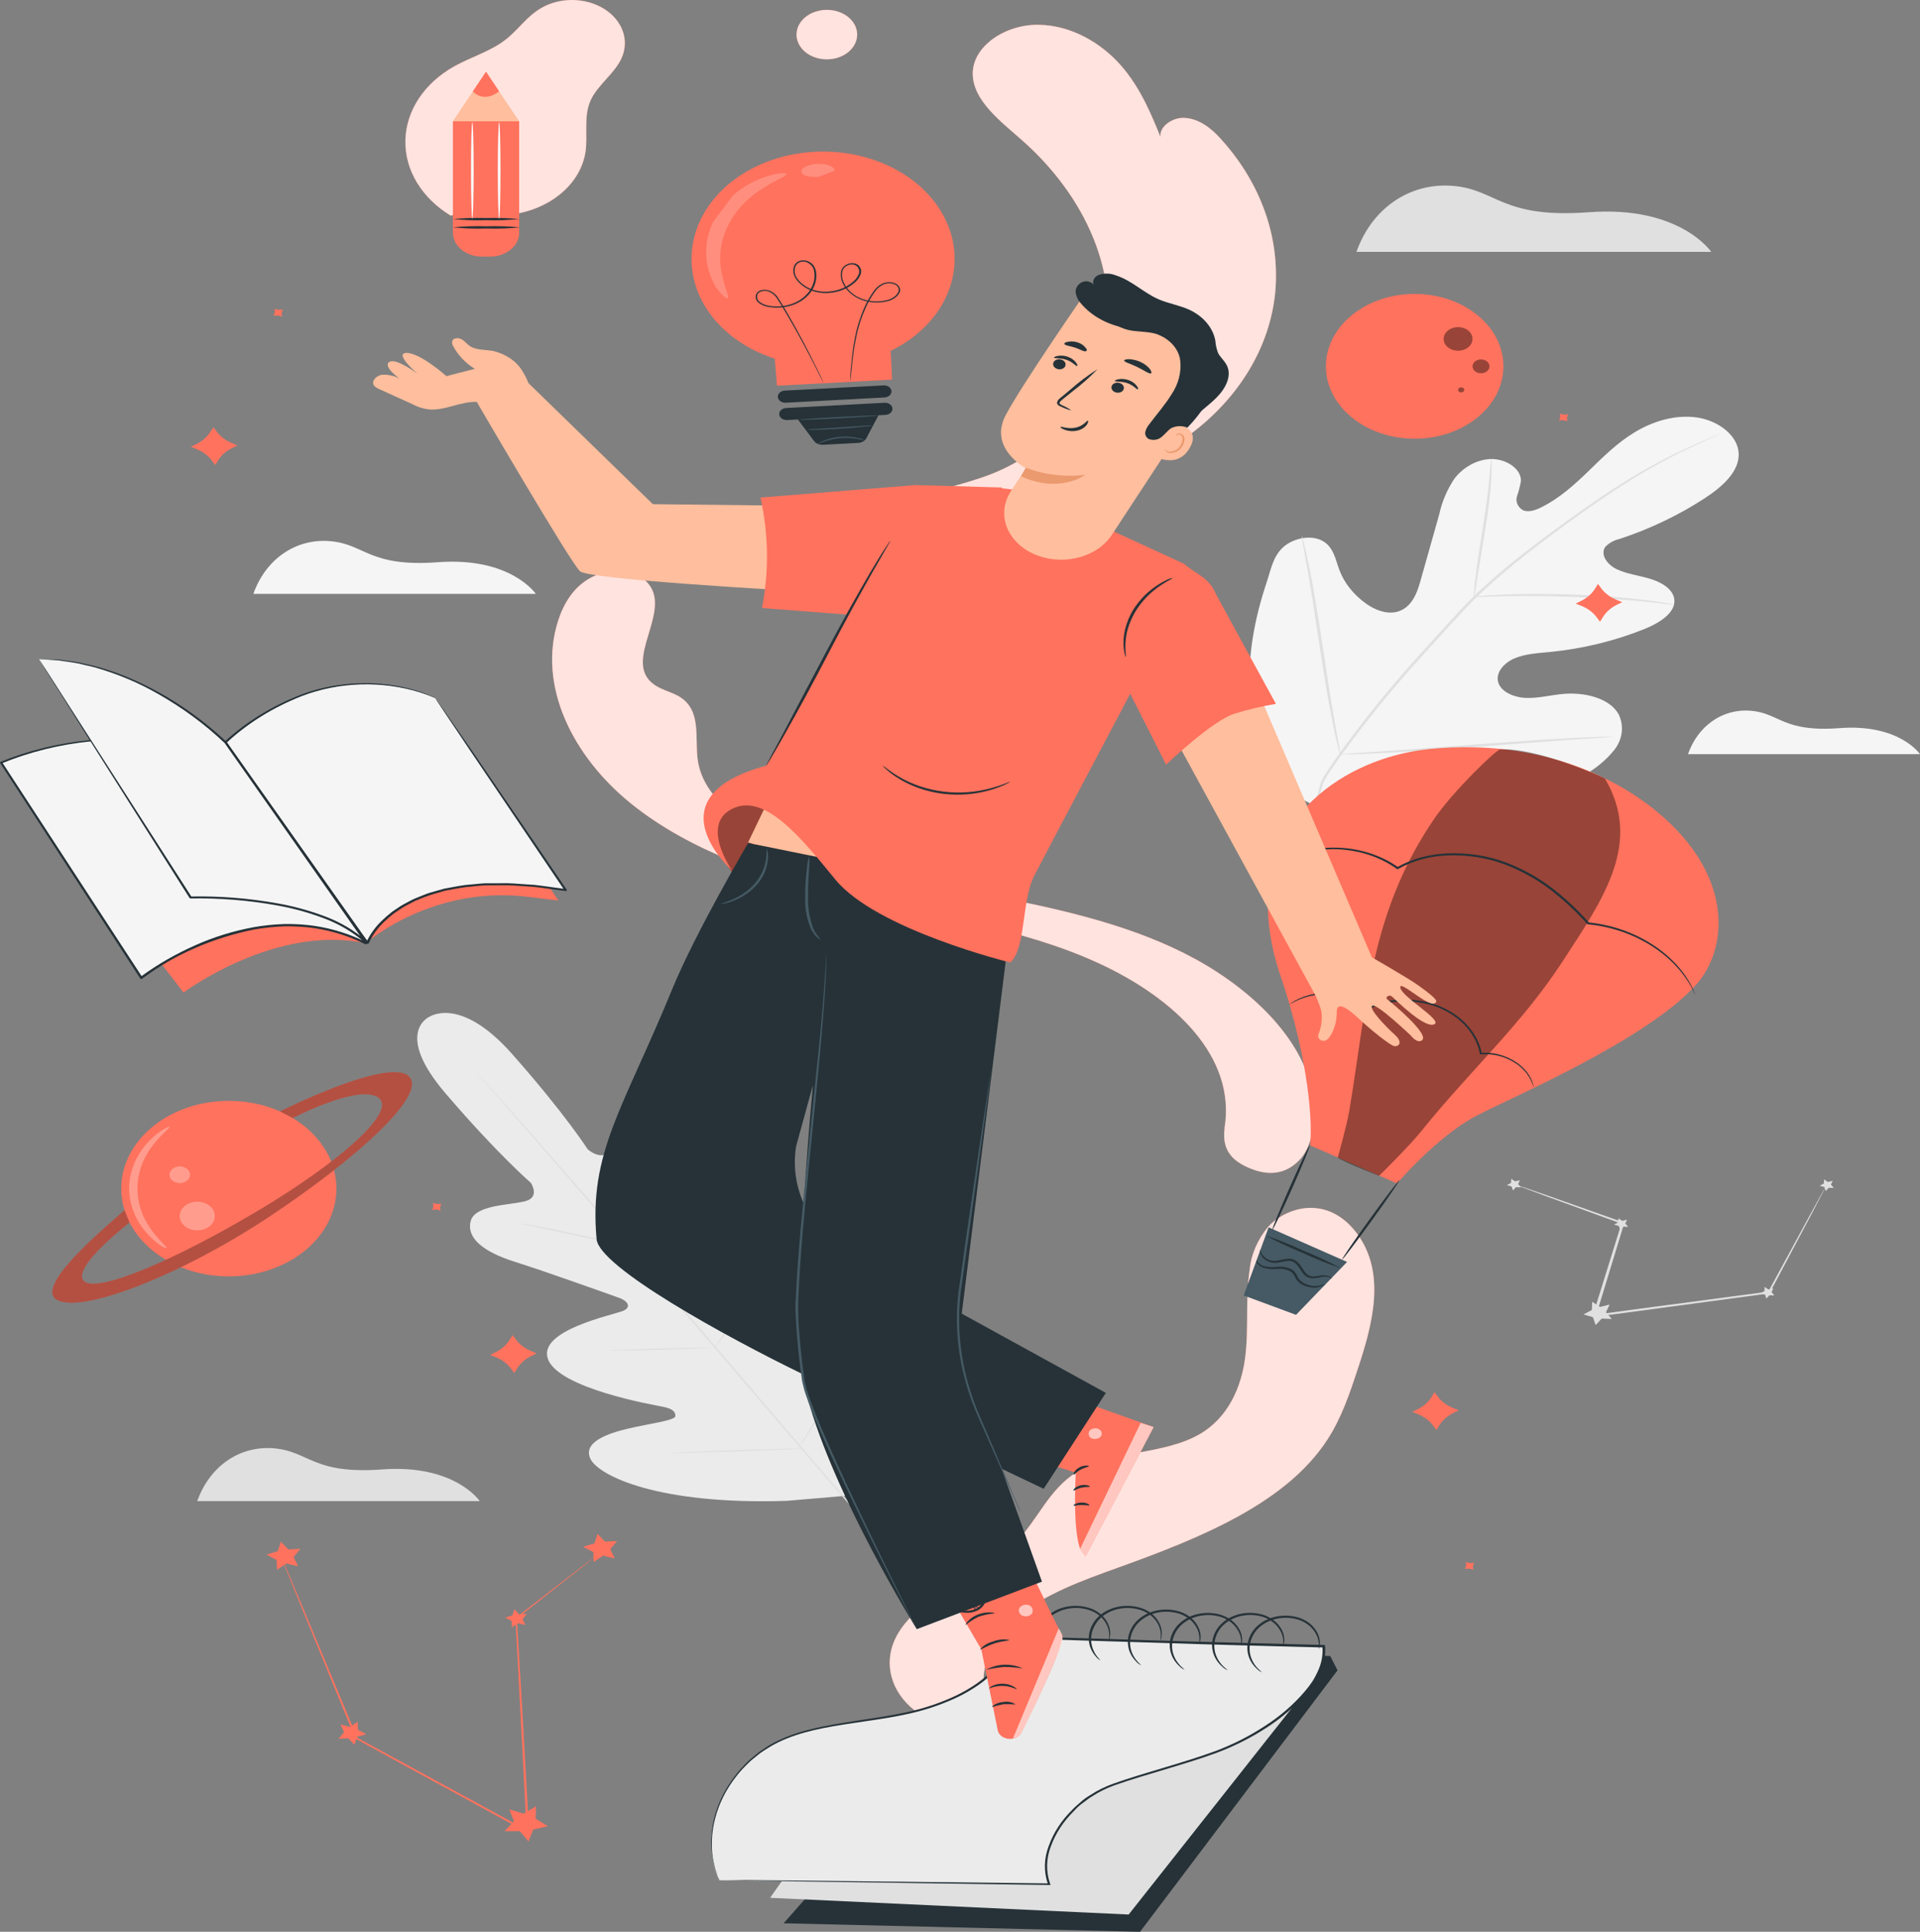 <svg width="159" height="160" viewBox="0 0 159 160" fill="none" xmlns="http://www.w3.org/2000/svg">
<rect x="0" y="0" width="159" height="160" fill="#808080" stroke="none"/>
<path d="M112.333 20.861H141.712C141.712 20.861 139.116 17.005 131.551 17.58C124.33 18.116 123.955 15.681 120.291 15.393C116.627 15.105 113.557 17.365 112.333 20.861Z" fill="#E0E0E0"/>
<path d="M35.54 84.226C35.54 84.226 32.595 85.524 36.88 90.54C41.166 95.556 43.954 97.962 43.954 97.962C43.954 97.962 44.767 99.147 43.507 99.486C42.247 99.825 39.338 99.778 38.981 101.13C38.61 102.537 40.017 103.682 42.618 104.502C45.218 105.322 50.84 107.338 51.344 107.52C51.849 107.703 52.404 108.231 51.59 108.574C50.777 108.917 44.472 110.182 45.384 112.584C46.295 114.986 54.017 116.346 54.857 116.506C55.697 116.667 55.933 116.922 55.929 117.287C55.925 117.651 53.757 117.914 51.979 118.333C50.201 118.752 48.234 119.496 48.905 120.848C49.575 122.201 54.428 124.654 65.143 124.308L70.094 123.885L72.203 120.185C76.121 112.044 74.884 107.499 73.543 106.536C72.203 105.574 70.692 106.85 69.624 108.082C68.556 109.314 67.538 110.896 67.113 110.779C66.689 110.663 66.474 110.397 66.564 109.686C66.653 108.975 67.623 102.592 65.138 101.097C62.654 99.603 59.115 104.043 58.436 104.557C57.757 105.071 57.341 104.466 57.296 104.021C57.252 103.576 56.782 98.585 56.671 96.303C56.559 94.021 55.715 92.57 53.967 92.395C52.22 92.221 51.385 94.481 50.576 95.341C49.767 96.201 48.663 95.184 48.663 95.184C48.663 95.184 46.791 92.246 42.408 87.296C38.024 82.345 35.482 84.263 35.482 84.263" fill="#EBEBEB"/>
<path d="M70.509 124.807C67.296 121.162 61.724 114.6 56.903 108.99C52.082 103.379 47.716 98.305 44.526 94.645C42.931 92.822 41.644 91.342 40.746 90.318L39.718 89.136L39.454 88.83C39.396 88.761 39.369 88.721 39.369 88.721C39.369 88.721 39.405 88.754 39.468 88.823L39.745 89.122L40.795 90.288C41.688 91.298 43.029 92.771 44.615 94.594C47.828 98.239 52.211 103.306 57.028 108.917C61.845 114.527 67.408 121.096 70.599 124.752" fill="#E0E0E0"/>
<path d="M43.047 101.334C43.167 101.338 43.287 101.352 43.404 101.374C43.632 101.407 43.958 101.462 44.365 101.535C45.174 101.677 46.282 101.899 47.493 102.162L50.62 102.843L51.568 103.047C51.686 103.064 51.802 103.092 51.912 103.131C51.791 103.13 51.672 103.118 51.554 103.095C51.327 103.062 51 103.007 50.594 102.931C49.789 102.781 48.681 102.566 47.466 102.286L44.338 101.622L43.391 101.422C43.272 101.405 43.156 101.376 43.047 101.334Z" fill="#E0E0E0"/>
<path d="M52.207 102.854C52.162 102.854 52.622 100.959 53.23 98.64C53.838 96.322 54.37 94.444 54.41 94.452C54.45 94.459 53.994 96.344 53.382 98.666C52.77 100.988 52.247 102.854 52.207 102.854Z" fill="#E0E0E0"/>
<path d="M59.133 111.724C59.171 111.629 59.224 111.538 59.289 111.454L59.763 110.725C60.16 110.12 60.71 109.267 61.269 108.333C61.827 107.4 62.31 106.511 62.645 105.895L63.047 105.147C63.086 105.051 63.141 104.96 63.212 104.877C63.188 104.976 63.152 105.072 63.105 105.165C63.025 105.348 62.904 105.607 62.748 105.927C62.435 106.569 61.975 107.444 61.407 108.392C60.84 109.339 60.277 110.171 59.857 110.769C59.642 111.064 59.463 111.304 59.338 111.465C59.28 111.556 59.211 111.643 59.133 111.724Z" fill="#E0E0E0"/>
<path d="M50.482 111.855C50.591 111.83 50.704 111.819 50.817 111.822L51.742 111.778C52.52 111.745 53.596 111.713 54.785 111.68C55.974 111.647 57.05 111.629 57.832 111.622H58.757C58.87 111.614 58.984 111.614 59.097 111.622C58.986 111.646 58.872 111.658 58.757 111.658L57.837 111.702C57.055 111.731 55.978 111.767 54.789 111.797C53.601 111.826 52.524 111.848 51.742 111.855H50.822C50.709 111.866 50.595 111.866 50.482 111.855Z" fill="#E0E0E0"/>
<path d="M55.375 120.352C55.522 120.326 55.671 120.312 55.822 120.312L57.006 120.254C58.002 120.21 59.383 120.155 60.907 120.104C62.43 120.053 63.811 120.017 64.808 119.995L65.992 119.973C66.14 119.963 66.29 119.963 66.438 119.973C66.291 119.996 66.142 120.01 65.992 120.013L64.808 120.072C63.811 120.115 62.43 120.17 60.907 120.221C59.383 120.272 58.002 120.309 57.006 120.33L55.822 120.352C55.673 120.362 55.523 120.362 55.375 120.352Z" fill="#E0E0E0"/>
<path d="M66.144 119.915C66.194 119.795 66.257 119.679 66.331 119.569L66.894 118.639C67.368 117.855 68.011 116.773 68.682 115.559C69.352 114.345 69.933 113.236 70.344 112.427L70.831 111.472C70.884 111.354 70.949 111.24 71.023 111.129C70.992 111.254 70.946 111.377 70.885 111.494C70.786 111.727 70.639 112.059 70.438 112.464C70.053 113.28 69.49 114.399 68.816 115.613C68.141 116.827 67.475 117.91 66.979 118.683C66.729 119.069 66.532 119.383 66.371 119.594C66.305 119.705 66.229 119.813 66.144 119.915Z" fill="#E0E0E0"/>
<path d="M107.695 66.116C102.377 61.249 102.887 54.224 104.902 48.213C105.237 47.207 105.411 46.113 106.242 45.34C107.073 44.568 108.646 44.225 109.634 44.867C110.452 45.399 110.599 46.35 110.903 47.174C111.307 48.27 112.081 49.25 113.137 50.003C113.83 50.491 114.746 50.881 115.63 50.685C116.841 50.407 117.315 49.226 117.601 48.217C118.128 46.338 118.658 44.459 119.192 42.581C119.412 41.561 119.83 40.577 120.429 39.664C121.091 38.782 122.217 38.06 123.45 38.02C124.683 37.98 125.992 38.811 125.952 39.843C125.878 40.269 125.769 40.69 125.626 41.104C125.559 41.311 125.567 41.529 125.651 41.732C125.734 41.935 125.889 42.114 126.095 42.245C126.542 42.461 127.127 42.271 127.583 42.045C129.151 41.276 130.398 40.135 131.582 38.986C132.766 37.838 133.937 36.661 135.416 35.775C136.895 34.889 138.745 34.317 140.537 34.579C142.329 34.842 143.951 36.096 143.986 37.594C144.022 39.092 142.592 40.346 141.153 41.279C139.027 42.665 136.668 43.793 134.147 44.63C133.671 44.738 133.25 44.968 132.945 45.286C132.498 45.905 133.066 46.722 133.812 47.108C134.661 47.535 135.68 47.652 136.618 47.929C137.556 48.206 138.495 48.756 138.642 49.565C138.848 50.692 137.48 51.567 136.238 52.074C133.751 53.082 131.07 53.736 128.311 54.005C127.324 54.1 126.301 54.155 125.416 54.531C124.531 54.906 123.83 55.73 124.075 56.525C124.321 57.319 125.38 57.768 126.372 57.804C127.364 57.84 128.338 57.589 129.326 57.487C131.171 57.29 133.347 57.808 134.071 59.215C134.286 59.693 134.362 60.206 134.292 60.712C134.222 61.218 134.009 61.704 133.669 62.131C132.989 62.974 132.107 63.697 131.077 64.257C127.626 66.37 123.549 67.698 119.263 68.106C115.009 68.471 111.274 68.055 107.703 66.134" fill="#F5F5F5"/>
<path d="M108.776 66.699C109.741 64.351 108.731 65.529 110.72 62.689C112.912 59.624 115.318 56.663 117.927 53.823C118.612 53.065 119.29 52.318 119.96 51.581C120.63 50.852 121.301 50.123 121.998 49.434C123.354 48.131 124.796 46.89 126.319 45.716C127.762 44.586 129.183 43.558 130.523 42.603C131.864 41.648 133.133 40.78 134.33 40.033C136.216 38.84 138.213 37.772 140.304 36.836C141.042 36.504 141.645 36.263 142.025 36.106L142.472 35.928L142.628 35.873C142.582 35.901 142.532 35.926 142.48 35.946L142.034 36.143C141.64 36.314 141.064 36.566 140.336 36.905C138.269 37.865 136.295 38.951 134.429 40.153C133.24 40.907 131.98 41.779 130.648 42.734C129.317 43.689 127.905 44.724 126.466 45.854C124.955 47.028 123.521 48.267 122.172 49.565C121.475 50.243 120.831 50.969 120.148 51.705L118.115 53.947C115.515 56.778 113.11 59.724 110.912 62.773C108.919 65.605 109.92 64.41 108.937 66.743" fill="#E0E0E0"/>
<path d="M122.083 49.441C122.064 49.291 122.064 49.14 122.083 48.989C122.083 48.698 122.141 48.26 122.199 47.761C122.315 46.722 122.538 45.297 122.789 43.725C123.039 42.154 123.235 40.729 123.329 39.694C123.378 39.176 123.414 38.76 123.436 38.469C123.435 38.318 123.454 38.167 123.495 38.02C123.524 38.17 123.534 38.321 123.526 38.472C123.526 38.76 123.526 39.202 123.495 39.701C123.441 40.743 123.271 42.176 123.016 43.751C122.762 45.326 122.538 46.704 122.364 47.761C122.288 48.246 122.226 48.654 122.176 48.982C122.166 49.138 122.135 49.292 122.083 49.441Z" fill="#E0E0E0"/>
<path d="M138.615 50.087C138.398 50.086 138.18 50.066 137.967 50.028C137.552 49.977 136.949 49.904 136.202 49.831C134.715 49.678 132.628 49.529 130.358 49.441C128.088 49.354 125.992 49.354 124.487 49.387C123.736 49.387 123.146 49.423 122.699 49.438C122.481 49.453 122.261 49.453 122.042 49.438C122.256 49.395 122.475 49.368 122.695 49.358C123.115 49.321 123.722 49.277 124.482 49.248C125.988 49.179 128.057 49.161 130.371 49.248C132.332 49.318 134.287 49.467 136.229 49.697C136.971 49.788 137.57 49.883 137.985 49.952C138.2 49.98 138.411 50.025 138.615 50.087Z" fill="#E0E0E0"/>
<path d="M110.983 62.485C110.951 62.428 110.929 62.368 110.921 62.306C110.885 62.164 110.84 61.993 110.782 61.785C110.67 61.333 110.523 60.691 110.358 59.86C110.023 58.231 109.647 55.967 109.272 53.462C108.897 50.958 108.548 48.694 108.258 47.061C108.115 46.266 107.994 45.603 107.905 45.129C107.869 44.917 107.838 44.742 107.811 44.6C107.804 44.538 107.804 44.476 107.811 44.414C107.843 44.471 107.866 44.531 107.878 44.593L108.012 45.114C108.128 45.566 108.271 46.208 108.436 47.039C108.771 48.669 109.147 50.932 109.522 53.437C109.897 55.941 110.246 58.205 110.536 59.838C110.684 60.633 110.8 61.296 110.889 61.774C110.93 61.982 110.956 62.157 110.983 62.299C110.993 62.361 110.993 62.423 110.983 62.485Z" fill="#E0E0E0"/>
<path d="M133.669 61.016C133.595 61.035 133.518 61.045 133.441 61.045L132.78 61.096L130.349 61.256C128.298 61.391 125.465 61.621 122.337 61.847C119.209 62.073 116.368 62.281 114.294 62.383C113.267 62.434 112.435 62.467 111.859 62.481H111.198C111.121 62.49 111.042 62.49 110.965 62.481C111.04 62.464 111.116 62.454 111.193 62.452L111.855 62.401L114.285 62.241C116.336 62.106 119.169 61.876 122.297 61.65C125.425 61.424 128.262 61.216 130.34 61.118C131.372 61.067 132.203 61.03 132.78 61.016H133.441C133.517 61.008 133.593 61.008 133.669 61.016Z" fill="#E0E0E0"/>
<path d="M151.265 98.115C151.25 98.174 151.226 98.232 151.194 98.287L150.948 98.771C150.72 99.209 150.398 99.825 149.996 100.594L146.551 107.094L146.529 107.13H146.48L135.657 108.589L132.029 109.073L131.864 109.095L131.904 108.964C132.798 106.124 133.597 103.496 134.29 101.29L134.339 101.374L127.981 99.056L126.225 98.403L125.778 98.228C125.724 98.21 125.673 98.186 125.626 98.159L125.787 98.206L126.256 98.363L128.043 98.979L134.433 101.239L134.504 101.265V101.323C133.825 103.547 133.025 106.164 132.159 109.008L132.033 108.898L135.662 108.41L146.489 106.974L146.413 107.021L149.929 100.55C150.354 99.778 150.693 99.165 150.935 98.728L151.203 98.25C151.22 98.204 151.241 98.159 151.265 98.115Z" fill="#E0E0E0"/>
<path d="M133.298 108.049L132.999 108.683L133.472 109.245L132.641 109.212L132.136 109.751L131.917 109.095L131.131 108.869L131.828 108.497L131.85 107.819L132.498 108.246L133.298 108.049Z" fill="#E0E0E0"/>
<path d="M125.867 97.751L125.72 98.068L125.952 98.345L125.541 98.327L125.291 98.596L125.179 98.272L124.79 98.159L125.134 97.973L125.148 97.634L125.47 97.846L125.867 97.751Z" fill="#E0E0E0"/>
<path d="M146.855 106.704L146.708 107.021L146.94 107.298L146.529 107.283L146.279 107.553L146.167 107.225L145.778 107.116L146.122 106.93L146.131 106.591L146.457 106.802L146.855 106.704Z" fill="#E0E0E0"/>
<path d="M134.741 101.021L134.594 101.334L134.831 101.615L134.415 101.597L134.165 101.866L134.058 101.538L133.664 101.429L134.013 101.243L134.022 100.904L134.344 101.115L134.741 101.021Z" fill="#E0E0E0"/>
<path d="M151.77 97.798L151.623 98.115L151.86 98.392L151.444 98.378L151.194 98.647L151.086 98.319L150.693 98.206L151.042 98.024L151.051 97.685L151.372 97.897L151.77 97.798Z" fill="#E0E0E0"/>
<path d="M16.335 124.329H39.731C39.731 124.329 37.662 121.256 31.639 121.705C25.888 122.131 25.598 120.192 22.671 119.955C19.744 119.718 17.314 121.544 16.335 124.329Z" fill="#E0E0E0"/>
<path d="M20.982 49.19H44.374C44.374 49.19 42.305 46.12 36.282 46.565C30.535 46.995 30.241 45.056 27.318 44.819C24.396 44.582 21.956 46.408 20.982 49.19Z" fill="#F5F5F5"/>
<path d="M139.786 62.463H159C159 62.463 157.302 59.94 152.355 60.305C147.628 60.669 147.387 59.065 144.987 58.868C142.588 58.672 140.586 60.177 139.786 62.463Z" fill="#F5F5F5"/>
<path d="M101.408 93.409C102.364 87.536 97.301 82.688 90.974 79.775C84.647 76.862 77.305 75.878 70.317 74.267C63.726 72.739 57.171 70.508 52.292 66.586C47.412 62.663 44.481 56.769 46.233 51.366C46.679 50.01 47.461 48.647 48.891 47.863C50.321 47.079 52.497 47.101 53.565 48.202C55.835 50.55 51.411 54.764 54.182 56.711C54.816 57.163 55.692 57.327 56.349 57.753C58.096 58.894 57.533 61.107 57.779 62.922C58.266 66.513 62.395 69.007 66.447 70.461C71.876 72.408 77.757 73.323 83.512 74.471C89.267 75.619 95.08 77.081 99.875 79.939C104.669 82.797 108.838 87.23 108.812 92.075C108.812 93.427 108.593 95.09 107.552 96.139C106.51 97.189 105.188 97.412 103.686 96.836C102.185 96.26 101.139 95.377 101.417 93.416" fill="#FF725E"/>
<g opacity="0.8">
<path d="M101.408 93.409C102.364 87.536 97.301 82.688 90.974 79.775C84.647 76.862 77.305 75.878 70.317 74.267C63.726 72.739 57.171 70.508 52.292 66.586C47.412 62.663 44.481 56.769 46.233 51.366C46.679 50.01 47.461 48.647 48.891 47.863C50.321 47.079 52.497 47.101 53.565 48.202C55.835 50.55 51.411 54.764 54.182 56.711C54.816 57.163 55.692 57.327 56.349 57.753C58.096 58.894 57.533 61.107 57.779 62.922C58.266 66.513 62.395 69.007 66.447 70.461C71.876 72.408 77.757 73.323 83.512 74.471C89.267 75.619 95.08 77.081 99.875 79.939C104.669 82.797 108.838 87.23 108.812 92.075C108.812 93.427 108.593 95.09 107.552 96.139C106.51 97.189 105.188 97.412 103.686 96.836C102.185 96.26 101.139 95.377 101.417 93.416" fill="white"/>
</g>
<path d="M70.799 46.715C70.572 44.527 72.56 42.643 74.821 41.629C77.082 40.616 79.674 40.2 82.002 39.3C87.788 37.062 91.466 31.794 91.738 26.395C92.011 20.996 89.138 15.594 84.651 11.627C82.824 10.016 80.581 8.325 80.554 6.127C80.527 3.83 83.235 2.022 85.978 2.051C88.722 2.08 91.215 3.571 92.846 5.441C94.477 7.311 95.375 9.531 96.256 11.719C95.63 10.8 96.912 9.666 98.155 9.765C99.397 9.863 100.389 10.705 101.135 11.544C104.441 15.205 106.026 19.713 105.603 24.248C105.156 28.698 102.685 32.851 98.677 35.891C94.267 39.172 88.436 40.707 82.779 42.165L70.978 45.202" fill="#FF725E"/>
<g opacity="0.8">
<path d="M70.799 46.715C70.572 44.527 72.56 42.643 74.821 41.629C77.082 40.616 79.674 40.2 82.002 39.3C87.788 37.062 91.466 31.794 91.738 26.395C92.011 20.996 89.138 15.594 84.651 11.627C82.824 10.016 80.581 8.325 80.554 6.127C80.527 3.83 83.235 2.022 85.978 2.051C88.722 2.08 91.215 3.571 92.846 5.441C94.477 7.311 95.375 9.531 96.256 11.719C95.63 10.8 96.912 9.666 98.155 9.765C99.397 9.863 100.389 10.705 101.135 11.544C104.441 15.205 106.026 19.713 105.603 24.248C105.156 28.698 102.685 32.851 98.677 35.891C94.267 39.172 88.436 40.707 82.779 42.165L70.978 45.202" fill="white"/>
</g>
<path d="M67.515 0.972C66.917 1.173 66.437 1.555 66.175 2.039C65.914 2.522 65.892 3.069 66.113 3.565C66.334 4.061 66.781 4.469 67.361 4.703C67.942 4.937 68.611 4.978 69.228 4.82C69.845 4.661 70.364 4.314 70.675 3.851C70.986 3.388 71.066 2.844 70.898 2.334C70.73 1.824 70.327 1.387 69.774 1.113C69.22 0.84 68.558 0.751 67.926 0.866" fill="#FF725E"/>
<g opacity="0.8">
<path d="M67.515 0.972C66.917 1.173 66.437 1.555 66.175 2.039C65.914 2.522 65.892 3.069 66.113 3.565C66.334 4.061 66.781 4.469 67.361 4.703C67.942 4.937 68.611 4.978 69.228 4.82C69.845 4.661 70.364 4.314 70.675 3.851C70.986 3.388 71.066 2.844 70.898 2.334C70.73 1.824 70.327 1.387 69.774 1.113C69.22 0.84 68.558 0.751 67.926 0.866" fill="white"/>
</g>
<path d="M82.069 141.437C80.621 138.991 81.885 135.94 84.191 133.979C86.497 132.018 89.642 130.899 92.681 129.805C99.41 127.384 106.533 124.504 109.951 119.197C111.104 117.407 111.761 115.438 112.409 113.484C113.664 109.708 114.844 105.417 112.319 102.089C111.591 101.13 110.501 100.266 109.142 100.084C107.592 99.858 106.014 100.554 105.049 101.571C104.154 102.634 103.617 103.869 103.49 105.155C103.114 107.571 103.427 110.032 103.114 112.445C102.802 114.859 101.725 117.436 99.294 118.814C96.314 120.509 92.064 120.13 89.173 121.92C86.836 123.378 85.947 125.871 84.124 127.753C82.587 129.324 80.438 130.395 78.472 131.606C76.505 132.816 74.602 134.289 73.932 136.225C73.58 137.236 73.594 138.309 73.971 139.315C74.348 140.321 75.072 141.217 76.057 141.895C77.042 142.573 78.246 143.005 79.525 143.14C80.804 143.274 82.103 143.104 83.266 142.651" fill="#FF725E"/>
<g opacity="0.8">
<path d="M82.069 141.437C80.621 138.991 81.885 135.94 84.191 133.979C86.497 132.018 89.642 130.899 92.681 129.805C99.41 127.384 106.533 124.504 109.951 119.197C111.104 117.407 111.761 115.438 112.409 113.484C113.664 109.708 114.844 105.417 112.319 102.089C111.591 101.13 110.501 100.266 109.142 100.084C107.592 99.858 106.014 100.554 105.049 101.571C104.154 102.634 103.617 103.869 103.49 105.155C103.114 107.571 103.427 110.032 103.114 112.445C102.802 114.859 101.725 117.436 99.294 118.814C96.314 120.509 92.064 120.13 89.173 121.92C86.836 123.378 85.947 125.871 84.124 127.753C82.587 129.324 80.438 130.395 78.472 131.606C76.505 132.816 74.602 134.289 73.932 136.225C73.58 137.236 73.594 138.309 73.971 139.315C74.348 140.321 75.072 141.217 76.057 141.895C77.042 142.573 78.246 143.005 79.525 143.14C80.804 143.274 82.103 143.104 83.266 142.651" fill="white"/>
</g>
<path d="M37.332 17.865C36.142 17.144 35.18 16.202 34.526 15.118C33.872 14.033 33.544 12.836 33.571 11.628C33.597 10.419 33.976 9.233 34.677 8.168C35.378 7.102 36.38 6.189 37.6 5.503C38.976 4.734 40.603 4.26 41.827 3.316C42.913 2.492 43.614 1.351 44.834 0.658C45.595 0.218 46.509 -0.013 47.442 0.001C48.376 0.014 49.279 0.27 50.022 0.731C50.764 1.193 51.306 1.836 51.569 2.566C51.832 3.297 51.802 4.077 51.483 4.792C50.925 6.072 49.517 7.009 48.927 8.277C48.293 9.648 48.704 11.194 48.48 12.63C48.334 13.524 47.943 14.38 47.336 15.134C46.729 15.888 45.922 16.521 44.974 16.986C44.027 17.451 42.963 17.736 41.862 17.82C40.761 17.904 39.651 17.785 38.614 17.471" fill="#FF725E"/>
<g opacity="0.8">
<path d="M37.332 17.865C36.142 17.144 35.18 16.202 34.526 15.118C33.872 14.033 33.544 12.836 33.571 11.628C33.597 10.419 33.976 9.233 34.677 8.168C35.378 7.102 36.38 6.189 37.6 5.503C38.976 4.734 40.603 4.26 41.827 3.316C42.913 2.492 43.614 1.351 44.834 0.658C45.595 0.218 46.509 -0.013 47.442 0.001C48.376 0.014 49.279 0.27 50.022 0.731C50.764 1.193 51.306 1.836 51.569 2.566C51.832 3.297 51.802 4.077 51.483 4.792C50.925 6.072 49.517 7.009 48.927 8.277C48.293 9.648 48.704 11.194 48.48 12.63C48.334 13.524 47.943 14.38 47.336 15.134C46.729 15.888 45.922 16.521 44.974 16.986C44.027 17.451 42.963 17.736 41.862 17.82C40.761 17.904 39.651 17.785 38.614 17.471" fill="white"/>
</g>
<path d="M37.502 10.049H42.993V19.283C42.993 19.542 42.931 19.798 42.809 20.038C42.688 20.277 42.51 20.494 42.285 20.677C42.061 20.86 41.794 21.006 41.501 21.105C41.208 21.204 40.893 21.255 40.576 21.255H39.923C39.282 21.255 38.667 21.047 38.214 20.677C37.761 20.308 37.506 19.806 37.506 19.283V10.049H37.502Z" fill="#FF725E"/>
<path d="M37.502 10.049L40.245 5.941L42.993 10.049H37.502Z" fill="#FFBE9D"/>
<path d="M39.159 7.566C39.159 7.566 39.995 8.591 41.335 7.566L40.249 5.941L39.159 7.566Z" fill="#FF725E"/>
<path d="M43.069 18.834C42.143 18.926 41.209 18.956 40.276 18.926C39.346 18.956 38.413 18.926 37.488 18.834C38.413 18.743 39.346 18.713 40.276 18.743C41.209 18.713 42.143 18.743 43.069 18.834Z" fill="#263238"/>
<path d="M42.993 18.145C42.086 18.237 41.172 18.267 40.258 18.237C39.345 18.267 38.431 18.237 37.524 18.145C38.431 18.059 39.346 18.029 40.258 18.058C41.171 18.029 42.086 18.059 42.993 18.145Z" fill="#263238"/>
<path d="M39.115 10.115C39.173 10.115 39.226 11.901 39.226 14.106C39.226 16.312 39.173 18.116 39.115 18.116C39.056 18.116 39.003 16.326 39.003 14.106C39.003 11.886 39.052 10.115 39.115 10.115Z" fill="#FAFAFA"/>
<path d="M41.335 10.115C41.398 10.115 41.447 11.901 41.447 14.106C41.447 16.312 41.398 18.116 41.335 18.116C41.273 18.116 41.224 16.326 41.224 14.106C41.224 11.886 41.273 10.115 41.335 10.115Z" fill="#FAFAFA"/>
<path d="M85.215 136.29L110.161 137.161L110.765 138.346L94.41 160L64.893 159.296L85.215 136.29Z" fill="#263238"/>
<path d="M63.776 157.186L93.468 158.571L108.982 138.933L98.088 139.655L70.523 147.573L63.776 157.186Z" fill="#E0E0E0"/>
<path d="M59.602 155.731L86.859 156.096C85.728 153.249 88.396 149.242 92.064 147.894C94.495 147 99.066 145.841 101.426 144.853C105.894 142.976 109.96 139.425 109.607 136.374L98.401 136.071L84.102 135.619C82.904 138.514 80.349 140.406 76.461 141.547C72.985 142.568 69.026 142.564 65.63 143.734C60.17 145.601 57.547 151.648 59.58 155.742" fill="#EBEBEB"/>
<path d="M59.602 155.731C59.602 155.731 59.575 155.684 59.535 155.585L59.347 155.159C59.248 154.921 59.171 154.677 59.115 154.43C59.024 154.096 58.961 153.757 58.927 153.416C58.84 152.47 58.913 151.518 59.142 150.587C59.459 149.334 60.053 148.139 60.894 147.059C61.13 146.746 61.392 146.447 61.675 146.162C61.823 146.02 61.966 145.863 62.122 145.724L62.627 145.305C62.796 145.161 62.978 145.029 63.172 144.908C63.364 144.78 63.552 144.645 63.758 144.525C64.183 144.281 64.631 144.064 65.098 143.876C66.988 143.1 69.245 142.783 71.595 142.418C72.775 142.243 73.99 142.054 75.206 141.787C76.456 141.508 77.663 141.111 78.802 140.606C79.391 140.346 79.952 140.046 80.478 139.71C81.021 139.369 81.519 138.984 81.966 138.561C82.891 137.689 83.596 136.675 84.039 135.579L84.066 135.517H84.142L96.05 135.882C100.183 136.013 104.46 136.104 108.839 136.224L109.634 136.246H109.732V136.327C109.792 137.025 109.67 137.725 109.375 138.383C109.234 138.707 109.067 139.024 108.874 139.33C108.677 139.632 108.459 139.924 108.222 140.205C107.28 141.309 106.141 142.292 104.844 143.122C103.59 143.936 102.22 144.625 100.764 145.174C99.326 145.703 97.869 146.133 96.444 146.563C95.018 146.993 93.606 147.401 92.27 147.875C91.612 148.113 90.995 148.419 90.434 148.787C90.143 148.954 89.902 149.169 89.638 149.355C89.375 149.541 89.147 149.767 88.937 149.997C88.066 150.854 87.417 151.846 87.029 152.913C86.635 153.923 86.611 155.006 86.962 156.026L87.002 156.125H86.877L67.042 155.841L61.541 155.749L60.103 155.717H59.607C59.607 155.717 59.776 155.717 60.103 155.717H61.546L67.046 155.768L86.877 155.994L86.792 156.088C86.425 155.04 86.445 153.927 86.85 152.888C87.239 151.796 87.897 150.782 88.785 149.906C88.995 149.672 89.258 149.472 89.495 149.253C89.732 149.035 90.014 148.841 90.308 148.666C90.88 148.29 91.512 147.977 92.185 147.737C93.526 147.256 94.947 146.844 96.372 146.413C97.797 145.983 99.25 145.549 100.675 145.025C102.111 144.481 103.462 143.798 104.696 142.99C105.977 142.174 107.1 141.205 108.03 140.118C108.263 139.845 108.48 139.563 108.678 139.272C108.865 138.974 109.027 138.666 109.165 138.35C109.45 137.717 109.568 137.043 109.513 136.37L109.621 136.451L108.821 136.432C104.442 136.312 100.166 136.217 96.037 136.068L84.124 135.703L84.227 135.645C83.771 136.76 83.052 137.792 82.109 138.682C81.653 139.112 81.144 139.503 80.59 139.848C80.055 140.191 79.483 140.495 78.883 140.756C77.732 141.266 76.511 141.665 75.246 141.944C74.017 142.218 72.797 142.4 71.618 142.571C69.267 142.914 67.019 143.235 65.156 143.993C64.7 144.176 64.262 144.388 63.847 144.627C63.642 144.744 63.458 144.879 63.266 144.992C63.074 145.111 62.893 145.243 62.725 145.385L62.207 145.805C62.046 145.943 61.908 146.096 61.76 146.238C61.476 146.518 61.214 146.813 60.978 147.121C60.137 148.188 59.542 149.371 59.222 150.613C58.982 151.535 58.9 152.48 58.977 153.42C59.003 153.759 59.06 154.097 59.146 154.43C59.196 154.677 59.268 154.92 59.361 155.159C59.437 155.348 59.49 155.491 59.531 155.593C59.571 155.695 59.602 155.731 59.602 155.731Z" fill="#263238"/>
<path d="M91.783 135.98C91.783 135.98 91.819 135.838 91.846 135.583C91.879 135.224 91.805 134.864 91.631 134.533C91.388 134.04 90.93 133.637 90.344 133.403C89.986 133.267 89.597 133.191 89.201 133.179C88.806 133.168 88.412 133.222 88.043 133.338C87.673 133.453 87.336 133.628 87.051 133.853C86.767 134.077 86.54 134.345 86.385 134.642C86.112 135.126 86.02 135.665 86.122 136.192C86.186 136.546 86.338 136.886 86.569 137.191C86.738 137.409 86.863 137.511 86.85 137.522C86.712 137.445 86.593 137.345 86.501 137.231C86.225 136.931 86.037 136.583 85.952 136.214C85.819 135.661 85.899 135.088 86.18 134.573C86.343 134.254 86.584 133.965 86.889 133.724C87.193 133.483 87.554 133.295 87.951 133.172C88.347 133.048 88.77 132.992 89.194 133.006C89.617 133.02 90.033 133.104 90.416 133.253C91.038 133.511 91.517 133.951 91.756 134.486C91.923 134.833 91.976 135.21 91.908 135.579C91.89 135.68 91.86 135.779 91.819 135.875C91.81 135.951 91.792 135.98 91.783 135.98Z" fill="#263238"/>
<path d="M96.059 135.98C96.037 135.98 96.095 135.838 96.122 135.583C96.152 135.224 96.079 134.864 95.907 134.533C95.662 134.04 95.202 133.637 94.616 133.403C94.257 133.267 93.869 133.192 93.473 133.181C93.078 133.17 92.684 133.224 92.315 133.339C91.946 133.455 91.609 133.63 91.324 133.854C91.039 134.077 90.812 134.346 90.657 134.642C90.385 135.126 90.294 135.666 90.398 136.192C90.461 136.546 90.613 136.886 90.845 137.191C91.014 137.409 91.14 137.511 91.126 137.522C90.984 137.447 90.864 137.347 90.773 137.231C90.498 136.93 90.31 136.582 90.224 136.214C90.095 135.66 90.176 135.088 90.456 134.573C90.619 134.254 90.86 133.966 91.165 133.725C91.469 133.485 91.829 133.297 92.225 133.173C92.621 133.05 93.043 132.994 93.466 133.007C93.89 133.021 94.305 133.105 94.688 133.253C95.309 133.511 95.789 133.951 96.028 134.486C96.194 134.833 96.247 135.21 96.184 135.579C96.168 135.68 96.136 135.779 96.091 135.875C96.089 135.911 96.079 135.947 96.059 135.98Z" fill="#263238"/>
<path d="M99.294 136.163C99.294 136.163 99.321 136.017 99.33 135.762C99.337 135.402 99.239 135.046 99.044 134.723C98.765 134.243 98.278 133.863 97.677 133.658C97.31 133.54 96.918 133.482 96.524 133.488C96.13 133.495 95.741 133.565 95.38 133.695C94.654 133.966 94.09 134.462 93.812 135.073C93.573 135.569 93.518 136.111 93.655 136.633C93.749 136.985 93.932 137.318 94.192 137.61C94.375 137.818 94.509 137.916 94.495 137.927C94.35 137.858 94.223 137.765 94.124 137.654C93.827 137.366 93.615 137.027 93.503 136.662C93.336 136.116 93.376 135.541 93.62 135.014C93.76 134.688 93.981 134.388 94.269 134.134C94.556 133.879 94.903 133.675 95.29 133.533C95.677 133.392 96.096 133.316 96.52 133.311C96.944 133.305 97.365 133.37 97.757 133.501C98.396 133.729 98.906 134.146 99.183 134.668C99.377 135.009 99.457 135.387 99.415 135.762C99.406 135.863 99.382 135.963 99.344 136.06C99.33 136.13 99.294 136.163 99.294 136.163Z" fill="#263238"/>
<path d="M102.784 136.323C102.784 136.323 102.784 136.177 102.784 135.922C102.769 135.562 102.648 135.211 102.431 134.898C102.122 134.429 101.611 134.071 100.997 133.891C100.622 133.788 100.226 133.747 99.832 133.771C99.438 133.796 99.054 133.884 98.703 134.032C98.351 134.179 98.04 134.383 97.787 134.631C97.534 134.878 97.344 135.165 97.23 135.474C97.022 135.979 97.003 136.523 97.176 137.037C97.294 137.386 97.498 137.711 97.775 137.993C97.972 138.189 98.11 138.281 98.097 138.295C97.947 138.231 97.815 138.143 97.708 138.036C97.394 137.762 97.16 137.433 97.024 137.074C96.818 136.536 96.818 135.96 97.024 135.423C97.145 135.091 97.346 134.783 97.615 134.516C97.885 134.249 98.217 134.03 98.593 133.87C98.971 133.712 99.385 133.618 99.809 133.595C100.233 133.572 100.659 133.619 101.059 133.735C101.71 133.933 102.246 134.323 102.561 134.828C102.777 135.165 102.88 135.542 102.86 135.922C102.856 136.023 102.839 136.123 102.811 136.221C102.806 136.29 102.793 136.323 102.784 136.323Z" fill="#263238"/>
<path d="M106.269 136.257C106.269 136.257 106.269 136.111 106.269 135.856C106.242 135.497 106.109 135.148 105.881 134.839C105.555 134.379 105.034 134.032 104.415 133.866C104.037 133.77 103.639 133.738 103.245 133.771C102.852 133.804 102.47 133.901 102.124 134.057C101.777 134.213 101.472 134.424 101.228 134.678C100.984 134.932 100.805 135.224 100.702 135.536C100.541 135.963 100.515 136.416 100.625 136.853C100.735 137.291 100.978 137.699 101.332 138.04C101.537 138.233 101.68 138.321 101.667 138.332C101.514 138.275 101.378 138.192 101.269 138.087C100.947 137.819 100.703 137.495 100.554 137.139C100.332 136.606 100.315 136.03 100.505 135.488C100.615 135.154 100.806 134.841 101.066 134.569C101.326 134.296 101.65 134.068 102.02 133.899C102.392 133.733 102.802 133.63 103.225 133.598C103.647 133.565 104.074 133.603 104.478 133.709C105.137 133.894 105.687 134.274 106.019 134.774C106.247 135.108 106.363 135.485 106.354 135.867C106.354 135.969 106.341 136.07 106.314 136.17C106.292 136.221 106.278 136.257 106.269 136.257Z" fill="#263238"/>
<path d="M109.21 136.574C109.21 136.574 109.21 136.429 109.21 136.173C109.2 135.813 109.083 135.461 108.87 135.145C108.567 134.676 108.063 134.314 107.453 134.128C107.081 134.021 106.685 133.976 106.291 133.996C105.896 134.016 105.51 134.101 105.157 134.245C104.803 134.389 104.489 134.59 104.232 134.836C103.976 135.081 103.783 135.366 103.664 135.674C103.484 136.096 103.436 136.547 103.524 136.988C103.613 137.428 103.834 137.844 104.169 138.197C104.366 138.397 104.5 138.488 104.491 138.503C104.342 138.438 104.211 138.349 104.107 138.24C103.794 137.964 103.565 137.632 103.436 137.271C103.239 136.731 103.25 136.154 103.468 135.619C103.593 135.289 103.798 134.983 104.072 134.718C104.345 134.454 104.681 134.237 105.058 134.081C105.439 133.927 105.854 133.838 106.278 133.819C106.702 133.8 107.126 133.852 107.525 133.972C108.175 134.176 108.706 134.575 109.008 135.087C109.221 135.425 109.32 135.802 109.294 136.181C109.289 136.282 109.271 136.382 109.241 136.48C109.232 136.542 109.218 136.578 109.21 136.574Z" fill="#263238"/>
<path d="M122.083 61.898C120.849 61.868 119.613 61.914 118.388 62.036C114.668 62.427 111.253 63.913 108.784 66.216C106.315 68.518 104.963 71.478 104.983 74.537C104.969 76.549 105.289 78.554 105.934 80.497C108.084 86.716 108.745 92.195 108.499 94.867L115.693 98.02C115.693 98.02 119.022 94.116 122.239 92.432C125.456 90.748 136.163 86.235 140.403 81.623C143.133 78.641 143.66 72.51 137.146 67.166C133.138 63.899 127.746 62.013 122.083 61.898Z" fill="#FF725E"/>
<path d="M105.058 101.655L111.555 104.52L107.328 108.902L102.994 107.298L105.058 101.655Z" fill="#455A64"/>
<path d="M105.376 101.834C105.318 101.815 105.961 100.241 106.815 98.319C107.668 96.398 108.405 94.849 108.463 94.867C108.521 94.885 107.878 96.457 107.025 98.381C106.171 100.306 105.434 101.848 105.376 101.834Z" fill="#263238"/>
<path d="M111.149 104.312C111.095 104.287 112.114 102.8 113.419 100.992C114.723 99.183 115.827 97.751 115.885 97.751C115.943 97.751 114.92 99.264 113.611 101.072C112.302 102.88 111.198 104.331 111.149 104.312Z" fill="#263238"/>
<g opacity="0.4">
<path d="M124.228 62.066C123.937 62.066 120.362 65.492 118.781 67.803C113.459 75.579 113.218 83.144 111.743 91.965C111.533 93.227 110.765 95.943 110.778 95.881C111.564 96.384 114.21 97.386 114.21 97.386C114.21 97.386 116.707 94.929 117.699 93.693C121.667 88.746 125.979 84.886 129.38 79.662C132.78 74.438 136.051 69.82 132.905 64.475C132.905 64.475 127.445 61.916 124.228 62.066Z" fill="black"/>
</g>
<path d="M140.403 82.403C140.365 82.35 140.334 82.294 140.309 82.236C140.251 82.126 140.18 81.955 140.059 81.744C139.722 81.132 139.301 80.553 138.803 80.019C138.039 79.195 137.107 78.485 136.046 77.92C134.687 77.185 133.138 76.717 131.52 76.553H131.466L131.439 76.523C130.571 75.55 129.601 74.64 128.54 73.804C127.378 72.889 126.039 72.138 124.576 71.58C123.107 71.038 121.5 70.788 119.889 70.851C118.421 70.898 117 71.285 115.791 71.967L115.724 72.003L115.666 71.959C114.438 71.08 112.911 70.527 111.287 70.374C110.027 70.257 108.75 70.389 107.565 70.76C106.798 70.999 106.078 71.33 105.429 71.741C105.206 71.886 105.036 72.003 104.929 72.083C104.876 72.127 104.817 72.166 104.755 72.2C104.802 72.153 104.853 72.108 104.907 72.065C105.009 71.978 105.17 71.854 105.389 71.701C106.029 71.266 106.75 70.918 107.525 70.669C108.725 70.276 110.024 70.129 111.31 70.239C112.972 70.385 114.539 70.943 115.8 71.839H115.675C116.913 71.135 118.372 70.734 119.88 70.683C121.523 70.615 123.163 70.865 124.665 71.412C126.151 71.979 127.51 72.745 128.687 73.676C129.757 74.521 130.732 75.442 131.6 76.429L131.533 76.396C133.179 76.566 134.753 77.051 136.127 77.81C137.195 78.391 138.131 79.121 138.893 79.965C139.385 80.51 139.793 81.103 140.108 81.729C140.22 81.944 140.282 82.119 140.331 82.232C140.36 82.288 140.384 82.345 140.403 82.403Z" fill="#263238"/>
<path d="M127.025 90.15C126.914 89.699 126.704 89.267 126.404 88.878C126.052 88.432 125.58 88.058 125.023 87.784C124.311 87.425 123.475 87.263 122.641 87.325H122.552V87.252C122.377 86.379 121.932 85.557 121.259 84.865C120.586 84.172 119.706 83.631 118.705 83.293C117.817 83.01 116.863 82.891 115.912 82.947C115.038 82.998 114.188 83.198 113.414 83.534L113.347 83.563L113.294 83.515C112.625 82.943 111.75 82.56 110.796 82.422C110.055 82.304 109.292 82.324 108.562 82.48C107.914 82.627 107.307 82.875 106.774 83.209C106.774 83.209 106.801 83.176 106.868 83.129C106.935 83.082 107.033 83.005 107.172 82.921C107.58 82.686 108.033 82.507 108.512 82.392C109.26 82.217 110.048 82.184 110.814 82.298C111.812 82.432 112.729 82.827 113.428 83.424L113.307 83.406C114.101 83.062 114.975 82.856 115.872 82.801C116.855 82.745 117.842 82.869 118.758 83.165C119.861 83.529 120.816 84.138 121.515 84.922C122.144 85.612 122.555 86.417 122.713 87.266L122.61 87.201C123.482 87.145 124.353 87.323 125.09 87.708C125.657 87.995 126.134 88.385 126.484 88.849C126.708 89.145 126.868 89.471 126.958 89.811C126.98 89.9 126.997 89.99 127.007 90.081C127.015 90.103 127.021 90.126 127.025 90.15Z" fill="#263238"/>
<path d="M110.3 105.902C110.3 105.902 110.228 105.829 110.063 105.771C109.814 105.709 109.547 105.717 109.303 105.793C109.116 105.84 108.923 105.869 108.727 105.876C108.606 105.876 108.487 105.855 108.376 105.815C108.266 105.776 108.166 105.718 108.084 105.647C107.739 105.351 107.61 104.918 107.284 104.637C107.209 104.568 107.117 104.513 107.013 104.477C106.91 104.441 106.797 104.425 106.685 104.429C106.455 104.45 106.227 104.487 106.006 104.542C105.785 104.593 105.553 104.603 105.327 104.571C105.089 104.523 104.873 104.422 104.703 104.278C104.533 104.134 104.416 103.954 104.366 103.758C104.336 103.678 104.336 103.591 104.366 103.51C104.366 103.51 104.366 103.598 104.442 103.744C104.526 103.945 104.681 104.122 104.889 104.251C105.025 104.339 105.186 104.398 105.358 104.422C105.557 104.444 105.761 104.429 105.952 104.378C106.186 104.317 106.427 104.275 106.672 104.254C106.815 104.247 106.959 104.267 107.092 104.312C107.225 104.357 107.344 104.425 107.44 104.513C107.82 104.878 107.936 105.279 108.227 105.53C108.355 105.647 108.535 105.718 108.727 105.727C108.907 105.725 109.086 105.704 109.259 105.665C109.534 105.595 109.832 105.611 110.094 105.709C110.282 105.796 110.309 105.902 110.3 105.902Z" fill="#263238"/>
<path d="M111.046 105.042C109.958 104.672 108.899 104.246 107.878 103.766C106.82 103.338 105.795 102.859 104.808 102.329C105.897 102.701 106.956 103.127 107.981 103.605C109.037 104.033 110.061 104.513 111.046 105.042Z" fill="#263238"/>
<path d="M109.755 106.387C109.755 106.387 109.665 106.423 109.509 106.482C109.428 106.511 109.339 106.554 109.214 106.598C109.071 106.639 108.919 106.655 108.767 106.646C108.375 106.628 107.999 106.509 107.695 106.307C107.517 106.183 107.377 106.027 107.288 105.851C107.215 105.679 107.108 105.517 106.971 105.373C106.81 105.263 106.622 105.181 106.419 105.133C106.217 105.085 106.004 105.073 105.796 105.096C105.416 105.133 105.03 105.103 104.665 105.009C104.415 104.931 104.211 104.778 104.093 104.582C104.022 104.44 104.049 104.349 104.058 104.353C104.067 104.356 104.084 104.433 104.174 104.549C104.303 104.711 104.497 104.831 104.723 104.888C105.071 104.96 105.433 104.973 105.787 104.929C106.025 104.9 106.269 104.914 106.5 104.969C106.732 105.025 106.945 105.12 107.127 105.249C107.278 105.409 107.396 105.587 107.476 105.778C107.551 105.932 107.669 106.071 107.82 106.183C108.09 106.368 108.421 106.484 108.772 106.518C109.011 106.536 109.252 106.5 109.469 106.416C109.652 106.376 109.755 106.376 109.755 106.387Z" fill="#263238"/>
<path d="M60.697 72.342L71.935 70.982L66.573 64.785L63.695 64.924C62.744 64.968 61.827 65.228 61.047 65.673C60.266 66.119 59.653 66.733 59.276 67.446C58.868 68.22 58.754 69.076 58.95 69.903L60.697 72.342Z" fill="#FF725E"/>
<path opacity="0.4" d="M60.697 72.342L71.935 70.982L66.573 64.785L63.695 64.924C62.744 64.968 61.827 65.228 61.047 65.673C60.266 66.119 59.653 66.733 59.276 67.446C58.868 68.22 58.754 69.076 58.95 69.903L60.697 72.342Z" fill="black"/>
<path d="M108.964 82.498C109.08 82.761 109.205 83.07 109.335 83.442C109.442 83.763 109.482 84.095 109.455 84.427C109.438 84.838 109.352 85.245 109.201 85.637C109.017 86.001 109.446 86.337 109.808 86.162C110.17 85.987 110.702 85.039 110.702 83.822C110.702 82.604 112.194 84.062 112.762 84.587C113.329 85.112 115.179 86.669 115.514 86.654C116.006 86.632 116.068 86.198 115.488 85.684C114.907 85.17 113.294 83.534 113.647 83.3C114 83.067 116.841 85.775 116.841 85.775C116.841 85.775 117.333 86.435 117.735 86.18C118.495 85.717 115.211 83.023 114.889 82.775C114.67 82.6 115.041 82.338 115.269 82.535C115.497 82.731 118.03 85.287 118.808 84.82C119.402 84.456 116.127 82.586 115.966 81.82C115.805 81.055 118.271 83.45 118.821 83.092C119.031 82.957 119.161 82.834 117.48 81.634C116.676 81.044 113.611 79.294 113.611 79.294L104.388 57.753L97.266 61.081L108.964 82.498Z" fill="#FFBE9D"/>
<path d="M54.061 41.757L43.758 31.725C43.627 31.378 43.459 31.043 43.252 30.722C43.014 30.322 42.673 29.968 42.254 29.682C41.835 29.397 41.347 29.187 40.822 29.067C40.169 28.951 39.419 29.009 38.905 28.659C38.677 28.502 38.525 28.294 38.284 28.134C38.042 27.974 37.645 27.959 37.488 28.167C37.448 28.248 37.431 28.335 37.439 28.422C37.447 28.51 37.479 28.594 37.533 28.67C37.92 29.412 38.536 30.06 39.32 30.551C38.355 30.791 36.974 31.156 36.974 31.156C36.974 31.156 34.798 29.228 33.681 29.231C32.564 29.235 34.575 30.956 34.575 30.956C34.575 30.956 32.788 29.607 32.234 29.986C31.68 30.365 33.1 31.367 33.1 31.367C32.674 31.131 32.164 31.014 31.648 31.036C31.143 31.105 30.71 31.59 30.983 31.943C31.099 32.071 31.252 32.172 31.429 32.239L34.173 33.485C34.612 33.724 35.114 33.874 35.639 33.923C37.033 33.959 38.092 33.256 39.481 33.285C39.481 33.285 47.252 46.631 48.038 47.32C48.825 48.009 65.911 48.946 65.911 48.946L75.791 42.001L54.061 41.757Z" fill="#FFBE9D"/>
<path d="M85.018 114.458L95.541 118.194L89.911 128.901C88.687 128.401 89.089 121.975 89.089 121.975L82.225 119.806L85.018 114.458Z" fill="#FF725E"/>
<g opacity="0.6">
<path d="M90.255 118.471C90.347 118.381 90.477 118.322 90.62 118.305C90.763 118.288 90.908 118.315 91.028 118.38C91.14 118.453 91.215 118.558 91.235 118.674C91.256 118.79 91.222 118.908 91.14 119.004C91.042 119.098 90.905 119.16 90.754 119.177C90.604 119.194 90.452 119.164 90.326 119.095C90.217 119.01 90.153 118.893 90.147 118.77C90.141 118.647 90.194 118.527 90.295 118.435" fill="white"/>
</g>
<path opacity="0.6" d="M95.541 118.194L94.46 117.852L89.464 128.245C89.464 128.245 89.464 128.813 89.911 128.901L95.541 118.194Z" fill="white"/>
<path d="M88.923 122.131C88.99 122.15 89.156 121.898 89.5 121.716C89.844 121.533 90.179 121.486 90.179 121.431C90.179 121.377 89.768 121.322 89.361 121.552C88.955 121.781 88.861 122.12 88.923 122.131Z" fill="#263238"/>
<path d="M88.901 123.451C88.959 123.487 89.187 123.298 89.553 123.214C89.92 123.13 90.228 123.181 90.255 123.13C90.282 123.079 89.933 122.915 89.482 123.024C89.031 123.134 88.843 123.429 88.901 123.451Z" fill="#263238"/>
<path d="M90.215 124.669C90.255 124.625 89.969 124.439 89.549 124.45C89.129 124.461 88.861 124.658 88.901 124.698C88.941 124.738 89.209 124.654 89.558 124.65C89.906 124.647 90.179 124.727 90.215 124.669Z" fill="#263238"/>
<path d="M87.427 121.493C87.498 121.493 87.534 121.22 87.717 120.936C87.9 120.651 88.132 120.458 88.092 120.411C88.052 120.363 87.704 120.505 87.498 120.844C87.292 121.183 87.364 121.501 87.427 121.493Z" fill="#263238"/>
<path d="M86.006 120.691C86.032 120.691 86.18 120.509 86.283 120.155C86.344 119.948 86.373 119.735 86.368 119.521C86.365 119.399 86.353 119.277 86.332 119.157C86.322 119.082 86.298 119.01 86.26 118.942C86.233 118.891 86.186 118.85 86.127 118.824C86.068 118.799 86 118.79 85.934 118.799C85.875 118.809 85.82 118.83 85.774 118.86C85.727 118.89 85.69 118.93 85.666 118.974C85.63 119.043 85.606 119.115 85.594 119.189C85.523 119.53 85.558 119.88 85.697 120.206C85.845 120.553 86.041 120.721 86.064 120.706C86.086 120.691 85.961 120.498 85.858 120.166C85.803 119.972 85.777 119.772 85.782 119.572C85.785 119.45 85.8 119.328 85.827 119.208C85.849 119.084 85.898 118.985 85.979 118.978C86.059 118.971 86.014 118.978 86.046 119.014C86.07 119.066 86.086 119.12 86.095 119.175C86.12 119.295 86.137 119.417 86.144 119.539C86.157 119.74 86.147 119.942 86.113 120.141C86.062 120.322 86.026 120.506 86.006 120.691Z" fill="#263238"/>
<path d="M86.131 120.659C86.131 120.659 85.979 120.458 85.572 120.294C85.334 120.199 85.076 120.138 84.812 120.115C84.664 120.102 84.514 120.102 84.366 120.115C84.263 120.114 84.163 120.135 84.073 120.174C83.983 120.214 83.907 120.271 83.852 120.341C83.829 120.39 83.823 120.442 83.835 120.493C83.847 120.544 83.876 120.591 83.919 120.629C83.982 120.683 84.055 120.73 84.133 120.768C84.272 120.838 84.422 120.891 84.58 120.925C84.841 120.977 85.114 120.977 85.376 120.925C85.822 120.834 86.019 120.644 86.001 120.633C85.786 120.694 85.567 120.745 85.344 120.786C85.108 120.814 84.867 120.799 84.638 120.742C84.505 120.708 84.379 120.659 84.263 120.597C84.133 120.531 84.044 120.451 84.08 120.414C84.118 120.378 84.166 120.349 84.22 120.329C84.275 120.309 84.333 120.3 84.392 120.301C84.541 120.29 84.691 120.29 84.839 120.301C85.082 120.315 85.321 120.357 85.55 120.425C85.889 120.542 86.108 120.68 86.131 120.659Z" fill="#263238"/>
<path d="M76.912 129.163L81.265 136.604L82.627 143.319C82.651 143.433 82.702 143.542 82.779 143.639C82.856 143.736 82.957 143.819 83.076 143.883C83.194 143.947 83.327 143.991 83.467 144.011C83.606 144.031 83.75 144.027 83.888 144C84.048 143.97 84.198 143.908 84.323 143.821C84.448 143.733 84.546 143.622 84.607 143.497C85.407 141.882 88.316 135.922 87.958 135.393C87.547 134.781 84.004 127.297 84.004 127.297L76.912 129.163Z" fill="#FF725E"/>
<path opacity="0.6" d="M83.888 143.982L87.677 134.868L87.856 135.186C88.007 135.461 88.034 135.771 87.931 136.06C87.654 136.837 86.837 138.977 84.634 143.468C84.571 143.597 84.471 143.712 84.34 143.802C84.21 143.892 84.055 143.954 83.888 143.982Z" fill="white"/>
<g opacity="0.6">
<path d="M84.451 133.137C84.374 133.246 84.35 133.374 84.383 133.497C84.416 133.619 84.504 133.727 84.629 133.8C84.761 133.867 84.918 133.889 85.07 133.863C85.221 133.838 85.355 133.766 85.442 133.662C85.521 133.545 85.544 133.409 85.508 133.28C85.472 133.15 85.379 133.036 85.246 132.958C85.1 132.901 84.933 132.892 84.779 132.933C84.626 132.975 84.498 133.063 84.424 133.181" fill="white"/>
</g>
<path d="M84.183 139.925C83.844 139.747 83.454 139.647 83.052 139.636C82.65 139.624 82.252 139.701 81.899 139.859C81.899 139.859 81.966 139.742 82.167 139.64C82.436 139.508 82.747 139.443 83.061 139.454C83.373 139.462 83.675 139.543 83.932 139.688C84.129 139.804 84.2 139.91 84.183 139.925Z" fill="#263238"/>
<path d="M84.102 141.171C83.772 141.147 83.441 141.139 83.11 141.149C82.787 141.212 82.47 141.29 82.158 141.383C82.109 141.354 82.467 141.018 83.079 140.967C83.257 140.932 83.443 140.932 83.621 140.967C83.799 141.003 83.964 141.073 84.102 141.171Z" fill="#263238"/>
<path d="M84.692 138.186C84.187 138.114 83.676 138.074 83.164 138.065C82.653 138.112 82.148 138.193 81.653 138.306C82.093 138.051 82.612 137.904 83.151 137.883C83.689 137.862 84.224 137.967 84.692 138.186Z" fill="#263238"/>
<path d="M83.602 135.834C83.602 135.889 82.998 135.9 82.324 136.126C81.649 136.352 81.198 136.669 81.153 136.629C81.409 136.307 81.794 136.069 82.243 135.955C82.664 135.785 83.146 135.742 83.602 135.834Z" fill="#263238"/>
<path d="M82.391 133.622C81.931 133.664 81.48 133.758 81.05 133.899C80.652 134.089 80.288 134.323 79.969 134.595C79.947 134.595 79.991 134.453 80.152 134.278C80.362 134.046 80.638 133.86 80.956 133.735C81.271 133.606 81.619 133.541 81.971 133.545C82.239 133.552 82.395 133.603 82.391 133.622Z" fill="#263238"/>
<path d="M80.836 133.476C80.758 133.392 80.701 133.297 80.666 133.195C80.556 132.923 80.512 132.636 80.536 132.349C80.531 132.139 80.611 131.932 80.764 131.763C80.819 131.713 80.891 131.678 80.971 131.662C81.05 131.646 81.134 131.649 81.211 131.671C81.362 131.731 81.481 131.834 81.546 131.959C81.665 132.22 81.668 132.506 81.555 132.768C81.443 133.031 81.221 133.252 80.93 133.396C80.638 133.533 80.303 133.596 79.968 133.578C79.632 133.56 79.311 133.461 79.044 133.294C78.976 133.25 78.921 133.195 78.882 133.132C78.844 133.069 78.822 133 78.82 132.929C78.825 132.859 78.856 132.793 78.91 132.738C78.964 132.684 79.037 132.645 79.12 132.626C79.37 132.585 79.628 132.598 79.871 132.663C80.213 132.736 80.535 132.859 80.822 133.027C81.023 133.14 81.113 133.224 81.104 133.235C80.711 133.037 80.283 132.889 79.835 132.798C79.621 132.746 79.395 132.74 79.178 132.78C79.132 132.789 79.092 132.81 79.062 132.839C79.032 132.869 79.015 132.905 79.013 132.944C79.02 132.988 79.039 133.031 79.068 133.07C79.096 133.109 79.133 133.143 79.178 133.17C79.413 133.309 79.692 133.39 79.982 133.404C80.272 133.417 80.56 133.363 80.813 133.246C81.067 133.126 81.261 132.938 81.364 132.714C81.466 132.49 81.471 132.244 81.376 132.018C81.336 131.928 81.257 131.854 81.153 131.81C81.11 131.794 81.063 131.79 81.017 131.798C80.971 131.805 80.929 131.825 80.898 131.854C80.767 131.997 80.695 132.171 80.693 132.349C80.659 132.729 80.707 133.11 80.836 133.476Z" fill="#263238"/>
<path d="M91.578 115.365L79.643 108.804L83.593 77.165L72.288 71.781L61.953 69.827C61.953 69.827 57.636 77.154 55.697 81.857C51.613 91.834 48.749 95.41 49.405 102.636C49.611 104.925 59.969 110.655 66.51 113.831C66.584 114.466 66.7 115.098 66.859 115.723C69.093 123.969 75.921 134.934 75.921 134.934L86.287 131.001L82.945 121.65L86.43 123.309L91.578 115.365ZM65.925 94.951L67.319 89.88C67.024 93.106 66.756 96.471 66.564 99.697C65.89 98.183 65.671 96.559 65.925 94.962V94.951Z" fill="#263238"/>
<path d="M75.938 134.934C75.906 134.891 75.88 134.846 75.858 134.799L75.639 134.402L74.839 132.86C74.151 131.515 73.163 129.579 71.979 127.155C70.795 124.73 69.392 121.858 67.958 118.613C67.605 117.801 67.261 116.966 66.935 116.102C66.792 115.664 66.609 115.234 66.515 114.771C66.488 114.658 66.457 114.541 66.434 114.428L66.385 114.082L66.291 113.39C66.166 112.456 66.066 111.506 65.992 110.539C65.956 110.058 65.925 109.569 65.898 109.081C65.871 108.592 65.853 108.093 65.898 107.593C66.077 103.62 66.483 99.85 66.823 96.42C67.163 92.99 67.489 89.906 67.757 87.306C68.025 84.707 68.204 82.615 68.293 81.16C68.351 80.431 68.382 79.87 68.4 79.491L68.432 79.053C68.424 79.005 68.424 78.956 68.432 78.907C68.437 78.956 68.437 79.005 68.432 79.053C68.432 79.163 68.432 79.305 68.432 79.491C68.432 79.874 68.409 80.439 68.369 81.164C68.293 82.622 68.137 84.722 67.9 87.317C67.663 89.913 67.346 93.001 67.006 96.431C66.667 99.861 66.278 103.631 66.112 107.593C66.077 108.089 66.112 108.578 66.112 109.07C66.112 109.562 66.166 110.043 66.206 110.528C66.278 111.5 66.375 112.447 66.497 113.368L66.591 114.064L66.64 114.407C66.662 114.52 66.693 114.629 66.72 114.742C66.81 115.187 66.988 115.621 67.131 116.054C67.448 116.911 67.793 117.746 68.141 118.559C69.544 121.8 70.934 124.683 72.096 127.107C73.257 129.531 74.227 131.482 74.893 132.831C75.219 133.501 75.478 134.023 75.657 134.387C75.737 134.559 75.804 134.693 75.849 134.792C75.894 134.89 75.938 134.934 75.938 134.934Z" fill="#455A64"/>
<path d="M67.958 77.836C67.958 77.836 67.855 77.785 67.69 77.657C67.476 77.461 67.306 77.237 67.185 76.994C66.831 76.189 66.659 75.34 66.676 74.486C66.662 73.633 66.711 72.781 66.823 71.934C66.844 71.584 66.904 71.236 67.002 70.895C67.038 71.244 67.038 71.595 67.002 71.945C66.962 72.59 66.899 73.483 66.917 74.467C66.91 75.304 67.061 76.136 67.364 76.935C67.469 77.17 67.612 77.391 67.788 77.595C67.895 77.745 67.971 77.828 67.958 77.836Z" fill="#455A64"/>
<path d="M63.498 70.308C63.604 70.594 63.635 70.894 63.588 71.19C63.529 71.916 63.233 72.616 62.73 73.217C62.228 73.818 61.539 74.299 60.733 74.609C60.411 74.753 60.056 74.84 59.691 74.865C59.691 74.835 60.08 74.748 60.661 74.5C61.417 74.172 62.064 73.699 62.547 73.122C63.029 72.545 63.333 71.88 63.431 71.186C63.508 70.647 63.458 70.308 63.498 70.308Z" fill="#455A64"/>
<path d="M82.042 88.703C82.042 88.703 82.042 88.736 82.042 88.797C82.042 88.859 82.042 88.965 82.015 89.078C81.98 89.341 81.935 89.705 81.881 90.172C81.752 91.123 81.573 92.476 81.35 94.138C80.903 97.503 80.241 102.122 79.535 107.229C79.284 109.633 79.481 112.054 80.121 114.41C80.401 115.436 80.76 116.447 81.198 117.436C81.6 118.369 81.971 119.24 82.315 120.039C82.989 121.621 83.535 122.908 83.919 123.812C84.098 124.249 84.24 124.592 84.366 124.84L84.473 125.11C84.488 125.139 84.497 125.169 84.5 125.201C84.5 125.201 84.5 125.175 84.451 125.113C84.401 125.051 84.375 124.96 84.325 124.851C84.209 124.607 84.057 124.268 83.879 123.834L82.207 120.083C81.859 119.288 81.475 118.417 81.064 117.487C80.616 116.493 80.247 115.476 79.96 114.443C79.302 112.072 79.095 109.633 79.348 107.211C80.045 102.089 80.742 97.474 81.229 94.124C81.484 92.461 81.676 91.109 81.832 90.161C81.904 89.702 81.962 89.344 82.006 89.067C82.006 88.954 82.042 88.863 82.055 88.79C82.046 88.762 82.041 88.732 82.042 88.703Z" fill="#455A64"/>
<path d="M61.953 69.772L63.785 65.955L67.962 71.037L62.39 69.903" fill="#FFBE9D"/>
<path d="M105.662 58.3L100.706 49.234C100.112 47.776 98.999 47.55 98.07 46.704L85.653 40.991C76.6 37.966 71.671 48.107 71.671 48.107L63.445 63.418C53.771 66.032 60.621 72.094 60.621 72.094C60.621 72.094 57.989 68.361 60.581 67.016C63.288 65.605 66.291 69.32 69.178 72.849C72.587 77.012 83.66 79.717 83.66 79.717C84.956 78.601 84.594 74.704 85.608 72.612C85.93 71.952 93.597 57.461 93.597 57.461L96.569 63.334C96.569 63.334 100.376 59.689 102.226 59.113C103.341 58.763 104.49 58.491 105.662 58.3Z" fill="#FF725E"/>
<path d="M83.655 64.745C83.541 64.829 83.415 64.901 83.28 64.96C82.919 65.131 82.541 65.276 82.149 65.394C80.848 65.794 79.442 65.913 78.067 65.74C76.693 65.567 75.396 65.107 74.303 64.406C73.973 64.198 73.666 63.966 73.387 63.713C73.276 63.627 73.183 63.528 73.11 63.418C73.141 63.392 73.557 63.804 74.397 64.304C75.489 64.961 76.759 65.392 78.1 65.561C79.441 65.73 80.812 65.631 82.096 65.274C83.088 65.004 83.655 64.716 83.655 64.745Z" fill="#263238"/>
<path d="M63.101 50.36L70.764 50.951L83.025 40.379L75.813 40.175L62.976 41.21C63.651 44.232 63.694 47.326 63.101 50.36Z" fill="#FF725E"/>
<path d="M73.722 44.797C73.704 44.865 73.672 44.931 73.628 44.99L73.32 45.53C73.043 46.018 72.654 46.693 72.185 47.509C71.233 49.186 69.951 51.519 68.61 54.108C67.27 56.696 65.992 59.04 65.036 60.72C64.567 61.562 64.178 62.237 63.901 62.703L63.575 63.236C63.54 63.3 63.497 63.362 63.445 63.418C63.468 63.35 63.498 63.285 63.534 63.221L63.82 62.674L64.893 60.669C65.786 58.952 67.033 56.616 68.391 54.035C69.75 51.454 71.072 49.121 72.042 47.455C72.538 46.624 72.936 45.956 73.244 45.497C73.387 45.286 73.499 45.111 73.588 44.972C73.625 44.91 73.67 44.852 73.722 44.797Z" fill="#263238"/>
<path d="M97.114 47.87C97.136 47.903 96.667 48.104 96.01 48.556C95.633 48.819 95.288 49.111 94.978 49.427C94.6 49.817 94.274 50.239 94.004 50.685C93.745 51.133 93.541 51.602 93.396 52.084C93.284 52.481 93.218 52.885 93.2 53.291C93.168 53.984 93.267 54.414 93.222 54.417C93.175 54.323 93.145 54.224 93.132 54.122C93.099 54.002 93.078 53.88 93.07 53.758C93.047 53.598 93.037 53.437 93.039 53.276C93.035 52.86 93.088 52.444 93.195 52.037C93.329 51.534 93.531 51.045 93.798 50.579C94.078 50.122 94.418 49.692 94.813 49.296C95.139 48.977 95.506 48.687 95.907 48.432C96.059 48.33 96.218 48.238 96.385 48.155C96.506 48.084 96.633 48.022 96.765 47.969C96.874 47.921 96.992 47.888 97.114 47.87Z" fill="#263238"/>
<path d="M99.254 33.351L92.065 44.316C91.498 45.178 90.552 45.834 89.417 46.15C88.282 46.467 87.043 46.421 85.948 46.022C85.357 45.804 84.828 45.49 84.392 45.099C83.957 44.708 83.624 44.248 83.415 43.748C83.205 43.248 83.124 42.718 83.175 42.191C83.227 41.665 83.41 41.152 83.713 40.685L84.951 38.782C84.951 38.782 81.823 37.131 83.289 34.375C84.594 31.918 89.384 24.977 90.398 23.512L96.457 25.724C97.263 26.067 97.978 26.539 98.557 27.111C99.136 27.683 99.569 28.345 99.83 29.055C100.091 29.766 100.174 30.513 100.075 31.251C99.976 31.988 99.697 32.702 99.254 33.351Z" fill="#FFBE9D"/>
<path d="M84.951 38.742C86.49 39.331 88.208 39.535 89.888 39.325C89.888 39.325 87.77 40.919 84.553 39.449L84.951 38.742Z" fill="#EB996E"/>
<path d="M87.261 29.975C87.204 30.077 87.198 30.193 87.243 30.298C87.289 30.404 87.384 30.49 87.507 30.54C87.566 30.566 87.63 30.582 87.697 30.588C87.764 30.593 87.831 30.588 87.895 30.572C87.959 30.556 88.019 30.53 88.07 30.495C88.121 30.46 88.164 30.417 88.195 30.369C88.252 30.267 88.259 30.151 88.213 30.045C88.167 29.94 88.072 29.853 87.949 29.804C87.89 29.777 87.826 29.761 87.759 29.756C87.692 29.75 87.625 29.756 87.561 29.772C87.497 29.788 87.438 29.814 87.386 29.849C87.335 29.884 87.292 29.927 87.261 29.975Z" fill="#263238"/>
<path d="M87.288 29.629C87.319 29.701 87.802 29.629 88.32 29.804C88.838 29.979 89.098 30.339 89.183 30.31C89.267 30.281 89.209 30.183 89.102 30.026C88.947 29.818 88.718 29.654 88.445 29.556C88.176 29.457 87.876 29.43 87.587 29.479C87.377 29.519 87.27 29.581 87.288 29.629Z" fill="#263238"/>
<path d="M92.091 31.914C92.033 32.016 92.026 32.132 92.072 32.238C92.118 32.344 92.213 32.431 92.337 32.479C92.396 32.505 92.461 32.521 92.528 32.526C92.595 32.532 92.662 32.526 92.726 32.51C92.79 32.493 92.85 32.467 92.901 32.432C92.952 32.396 92.995 32.353 93.025 32.304C93.081 32.203 93.087 32.088 93.041 31.983C92.995 31.879 92.901 31.793 92.779 31.743C92.721 31.716 92.656 31.7 92.589 31.694C92.523 31.688 92.455 31.694 92.391 31.71C92.327 31.726 92.267 31.752 92.216 31.787C92.164 31.822 92.122 31.866 92.091 31.914Z" fill="#263238"/>
<path d="M92.319 31.557C92.351 31.63 92.833 31.557 93.352 31.732C93.87 31.907 94.129 32.272 94.214 32.242C94.299 32.213 94.245 32.115 94.133 31.954C93.978 31.748 93.749 31.585 93.477 31.488C93.208 31.388 92.907 31.361 92.619 31.411C92.409 31.451 92.301 31.524 92.319 31.557Z" fill="#263238"/>
<path d="M88.731 33.996C88.497 33.829 88.239 33.686 87.963 33.569C87.838 33.507 87.721 33.442 87.739 33.361C87.757 33.281 87.873 33.176 88.003 33.074L88.843 32.395C89.585 31.833 90.27 31.224 90.894 30.573C90.094 31.082 89.347 31.644 88.66 32.253L87.833 32.942C87.679 33.042 87.573 33.183 87.534 33.34C87.533 33.384 87.544 33.429 87.567 33.47C87.589 33.511 87.622 33.547 87.663 33.577C87.728 33.619 87.798 33.654 87.873 33.682C88.14 33.819 88.429 33.924 88.731 33.996Z" fill="#263238"/>
<path d="M90.09 34.842C90.009 34.809 89.759 35.264 89.102 35.414C88.445 35.563 87.873 35.297 87.833 35.359C87.793 35.421 87.918 35.494 88.168 35.593C88.494 35.717 88.863 35.743 89.209 35.665C89.543 35.593 89.829 35.416 90.005 35.173C90.13 34.991 90.13 34.856 90.09 34.842Z" fill="#263238"/>
<path d="M93.092 29.858C93.092 29.993 93.624 30.124 94.196 30.405C94.768 30.686 95.188 30.999 95.322 30.926C95.385 30.89 95.358 30.751 95.224 30.562C95.033 30.331 94.781 30.137 94.486 29.997C94.192 29.856 93.862 29.771 93.521 29.749C93.262 29.749 93.097 29.796 93.092 29.858Z" fill="#263238"/>
<path d="M88.146 28.488C88.186 28.619 88.593 28.648 89.04 28.797C89.486 28.947 89.795 29.162 89.933 29.082C90.072 29.002 89.996 28.929 89.884 28.783C89.737 28.594 89.519 28.448 89.263 28.367C89.01 28.278 88.728 28.256 88.459 28.305C88.235 28.334 88.124 28.415 88.146 28.488Z" fill="#263238"/>
<path d="M96.993 34.995C97.065 34.995 99.607 35.279 98.508 37.127C97.409 38.975 95.38 37.692 95.38 37.638C95.38 37.583 96.993 34.995 96.993 34.995Z" fill="#FFBE9D"/>
<path d="M96.497 37.211C96.497 37.211 96.524 37.248 96.573 37.302C96.649 37.371 96.754 37.414 96.868 37.422C97.062 37.407 97.247 37.348 97.405 37.254C97.562 37.16 97.685 37.033 97.762 36.887C97.861 36.731 97.918 36.559 97.927 36.383C97.94 36.317 97.932 36.249 97.906 36.186C97.879 36.123 97.835 36.065 97.775 36.019C97.735 35.992 97.684 35.977 97.632 35.977C97.58 35.977 97.529 35.992 97.489 36.019C97.431 36.059 97.422 36.099 97.409 36.099C97.395 36.099 97.377 36.048 97.44 35.979C97.481 35.938 97.538 35.91 97.601 35.899C97.686 35.886 97.774 35.9 97.847 35.939C97.93 35.991 97.996 36.059 98.038 36.138C98.08 36.216 98.097 36.302 98.088 36.387C98.089 36.585 98.03 36.78 97.918 36.956C97.831 37.125 97.685 37.269 97.499 37.371C97.312 37.473 97.093 37.527 96.868 37.528C96.799 37.517 96.733 37.494 96.675 37.461C96.618 37.427 96.569 37.385 96.533 37.335C96.475 37.258 96.488 37.211 96.497 37.211Z" fill="#EB996E"/>
<path d="M98.307 35.414C98.097 35.327 97.862 35.287 97.626 35.298C97.391 35.309 97.163 35.37 96.966 35.476C96.671 35.687 96.47 35.979 96.175 36.205C96.04 36.323 95.86 36.4 95.664 36.425C95.468 36.45 95.268 36.421 95.094 36.343C94.993 36.27 94.917 36.175 94.874 36.069C94.832 35.964 94.825 35.851 94.853 35.742C94.913 35.524 95.023 35.317 95.179 35.133C95.791 34.309 96.493 33.522 97.02 32.658C97.594 31.805 97.844 30.831 97.739 29.862C97.679 29.38 97.46 28.92 97.106 28.53C96.752 28.141 96.277 27.837 95.729 27.649C94.991 27.438 94.169 27.5 93.414 27.325C92.967 27.215 92.556 27.024 92.213 26.767C91.869 26.509 91.602 26.192 91.43 25.837C91.341 25.695 91.243 25.556 91.135 25.422C91.162 25.378 91.43 25.006 91.694 24.933C93.687 24.383 96.381 25.014 98.03 26.074C98.871 26.608 99.56 27.285 100.048 28.058C100.536 28.831 100.811 29.682 100.854 30.551C100.876 32.264 99.554 34.153 98.325 35.428" fill="#263238"/>
<path d="M98.329 35.213C98.959 34.339 99.978 33.708 100.755 32.92C101.533 32.133 102.096 31.021 101.515 30.117C101.327 29.807 101.024 29.548 100.867 29.228C100.743 28.895 100.668 28.551 100.644 28.203C100.543 27.672 100.296 27.167 99.921 26.725C99.547 26.283 99.054 25.916 98.481 25.651C97.686 25.287 96.77 25.141 95.961 24.795C94.688 24.248 93.754 23.235 92.386 22.801C92.171 22.715 91.936 22.667 91.696 22.661C91.457 22.655 91.218 22.69 90.997 22.764C90.891 22.806 90.797 22.866 90.721 22.94C90.645 23.014 90.589 23.099 90.556 23.192C90.524 23.284 90.516 23.381 90.532 23.477C90.549 23.572 90.59 23.663 90.653 23.745C90.626 23.661 90.578 23.583 90.51 23.516C90.443 23.449 90.358 23.395 90.262 23.357C90.166 23.319 90.062 23.299 89.956 23.299C89.849 23.297 89.744 23.316 89.647 23.351C89.457 23.436 89.302 23.564 89.201 23.721C89.1 23.877 89.058 24.054 89.08 24.23C89.132 24.581 89.301 24.913 89.567 25.192C90.395 26.15 91.615 26.837 93.007 27.128L96.095 26.931L98.624 28.458L100.492 30.89L97.1 34.484L98.329 35.213Z" fill="#263238"/>
<path d="M79.03 20.869C78.905 19.28 78.259 17.749 77.16 16.433C76.061 15.118 74.549 14.068 72.782 13.393C71.016 12.717 69.059 12.441 67.117 12.594C65.175 12.746 63.319 13.321 61.742 14.258C60.166 15.196 58.927 16.462 58.155 17.923C57.383 19.385 57.106 20.989 57.353 22.568C57.601 24.146 58.363 25.642 59.561 26.898C60.76 28.154 62.349 29.125 64.164 29.709C64.249 30.759 64.343 31.947 64.343 31.947L73.869 31.444C73.869 31.444 73.829 30.186 73.758 29.064C75.475 28.225 76.876 27.017 77.806 25.571C78.736 24.125 79.16 22.498 79.03 20.869Z" fill="#FF725E"/>
<path d="M70.42 31.59C70.42 31.59 70.42 31.55 70.42 31.48C70.42 31.411 70.42 31.294 70.42 31.156C70.42 30.875 70.469 30.456 70.523 29.92C70.576 29.384 70.652 28.724 70.8 27.97C70.963 27.11 71.228 26.265 71.591 25.447C71.804 24.971 72.069 24.511 72.382 24.073C72.552 23.834 72.793 23.633 73.083 23.49C73.24 23.418 73.416 23.379 73.595 23.374C73.775 23.37 73.953 23.401 74.115 23.464C74.287 23.532 74.42 23.65 74.486 23.796C74.56 23.943 74.56 24.108 74.486 24.255C74.327 24.539 74.045 24.764 73.695 24.89C73.326 25.007 72.933 25.064 72.537 25.057C72.14 25.05 71.75 24.979 71.388 24.847C71.026 24.716 70.7 24.527 70.428 24.293C70.156 24.058 69.943 23.781 69.803 23.479C69.638 23.157 69.587 22.803 69.656 22.458C69.693 22.275 69.808 22.108 69.98 21.986C70.152 21.864 70.371 21.795 70.599 21.791C70.716 21.794 70.832 21.822 70.932 21.872C71.033 21.921 71.117 21.991 71.175 22.075C71.295 22.237 71.341 22.428 71.305 22.615C71.2 22.974 70.957 23.297 70.612 23.537C70.284 23.795 69.892 23.993 69.463 24.119C69.034 24.244 68.578 24.294 68.123 24.266C67.668 24.231 67.23 24.107 66.846 23.904C66.462 23.701 66.145 23.425 65.92 23.1C65.805 22.939 65.731 22.762 65.705 22.577C65.678 22.393 65.698 22.206 65.764 22.028C65.796 21.937 65.853 21.852 65.929 21.781C66.006 21.709 66.101 21.653 66.208 21.614C66.314 21.576 66.43 21.557 66.546 21.56C66.662 21.562 66.777 21.585 66.881 21.627C67.087 21.704 67.258 21.832 67.373 21.991C67.479 22.147 67.549 22.318 67.578 22.494C67.635 22.836 67.606 23.183 67.493 23.515C67.283 24.166 66.776 24.727 66.077 25.083C65.409 25.417 64.617 25.546 63.843 25.447C63.466 25.419 63.112 25.291 62.833 25.083C62.696 24.974 62.609 24.831 62.585 24.677C62.562 24.522 62.603 24.366 62.703 24.233C62.819 24.111 62.989 24.031 63.177 24.011C63.355 23.992 63.537 24.011 63.704 24.066C64.012 24.189 64.262 24.391 64.415 24.642C64.727 25.108 64.982 25.564 65.241 25.998C66.251 27.74 66.984 29.18 67.475 30.179C67.721 30.678 67.922 31.069 68.029 31.331C68.087 31.462 68.132 31.564 68.168 31.634C68.184 31.668 68.198 31.703 68.208 31.739L68.154 31.637L68.002 31.342L67.426 30.194C66.917 29.202 66.171 27.766 65.152 26.03C64.893 25.6 64.629 25.137 64.321 24.682C64.177 24.449 63.945 24.261 63.659 24.146C63.515 24.09 63.353 24.074 63.196 24.099C63.039 24.124 62.896 24.189 62.788 24.284C62.707 24.4 62.675 24.534 62.698 24.666C62.721 24.798 62.796 24.92 62.913 25.014C63.174 25.207 63.505 25.326 63.856 25.352C64.603 25.443 65.365 25.314 66.005 24.988C66.669 24.641 67.148 24.102 67.346 23.479C67.455 23.16 67.482 22.826 67.426 22.498C67.413 22.335 67.349 22.178 67.24 22.04C67.132 21.903 66.982 21.791 66.805 21.714C66.716 21.681 66.619 21.664 66.521 21.664C66.423 21.664 66.327 21.681 66.238 21.714C66.147 21.75 66.067 21.8 66.003 21.863C65.939 21.926 65.892 22 65.867 22.079C65.807 22.242 65.789 22.414 65.814 22.584C65.84 22.753 65.908 22.916 66.014 23.063C66.232 23.369 66.536 23.628 66.901 23.818C67.267 24.009 67.683 24.125 68.114 24.157C68.55 24.183 68.987 24.134 69.397 24.013C69.808 23.892 70.182 23.701 70.496 23.453C70.816 23.231 71.042 22.933 71.144 22.6C71.175 22.438 71.136 22.271 71.032 22.13C70.984 22.062 70.916 22.005 70.834 21.964C70.752 21.924 70.659 21.9 70.563 21.897C70.366 21.898 70.176 21.959 70.031 22.068C69.886 22.177 69.788 22.321 69.754 22.48C69.688 22.805 69.736 23.139 69.893 23.442C70.026 23.735 70.23 24.002 70.492 24.23C70.754 24.457 71.069 24.639 71.419 24.766C71.769 24.893 72.146 24.961 72.528 24.967C72.91 24.974 73.291 24.917 73.646 24.802C73.969 24.687 74.23 24.48 74.379 24.219C74.443 24.096 74.447 23.958 74.391 23.832C74.334 23.707 74.221 23.604 74.075 23.544C73.929 23.487 73.767 23.459 73.605 23.462C73.442 23.466 73.283 23.502 73.141 23.566C72.871 23.702 72.645 23.89 72.484 24.113C72.174 24.546 71.911 24.999 71.698 25.469C71.331 26.279 71.061 27.117 70.894 27.97C70.737 28.724 70.652 29.381 70.59 29.917C70.527 30.452 70.496 30.864 70.465 31.152C70.465 31.287 70.438 31.397 70.433 31.473C70.429 31.55 70.42 31.59 70.42 31.59Z" fill="#263238"/>
<path d="M73.248 32.92L65.071 33.354C64.908 33.362 64.747 33.317 64.624 33.229C64.501 33.141 64.426 33.017 64.415 32.884C64.405 32.751 64.46 32.62 64.568 32.521C64.676 32.421 64.828 32.36 64.991 32.352L73.172 31.922C73.253 31.917 73.334 31.926 73.41 31.947C73.486 31.968 73.557 32.001 73.618 32.044C73.678 32.088 73.728 32.14 73.763 32.199C73.799 32.258 73.82 32.323 73.825 32.388C73.835 32.521 73.779 32.652 73.671 32.752C73.563 32.851 73.411 32.912 73.248 32.92Z" fill="#263238"/>
<path d="M73.284 33.358L65.103 33.792C64.94 33.8 64.789 33.861 64.681 33.961C64.574 34.061 64.52 34.191 64.531 34.324C64.541 34.456 64.616 34.58 64.738 34.667C64.861 34.755 65.021 34.799 65.183 34.791L66.077 34.743L67.417 36.533C67.493 36.633 67.602 36.714 67.73 36.768C67.858 36.822 68.002 36.846 68.146 36.839L71.068 36.686C71.212 36.677 71.351 36.636 71.47 36.568C71.589 36.5 71.683 36.408 71.743 36.3L72.752 34.393L73.365 34.36C73.521 34.345 73.665 34.281 73.765 34.182C73.866 34.083 73.916 33.956 73.906 33.828C73.896 33.7 73.826 33.579 73.71 33.492C73.594 33.404 73.442 33.356 73.284 33.358Z" fill="#263238"/>
<g opacity="0.2">
<path d="M60.728 16.159C61.331 15.636 62.036 15.198 62.815 14.865C63.324 14.637 63.873 14.473 64.441 14.376C64.852 14.321 65.089 14.34 65.116 14.409C65.174 14.569 64.37 14.85 63.329 15.503C61.938 16.328 60.868 17.463 60.246 18.771C59.624 20.079 59.476 21.506 59.821 22.881C60.058 23.956 60.42 24.605 60.268 24.704C60.187 24.744 60 24.627 59.745 24.361C59.395 23.976 59.121 23.549 58.932 23.096C58.642 22.421 58.491 21.711 58.485 20.996C58.464 20.106 58.654 19.221 59.044 18.39" fill="white"/>
</g>
<g opacity="0.2">
<path d="M67.77 14.657C67.082 14.686 66.461 14.566 66.367 14.27C66.327 14.125 66.443 13.961 66.68 13.826C66.987 13.674 67.334 13.585 67.692 13.567C68.05 13.549 68.408 13.603 68.735 13.724C68.995 13.837 69.129 13.99 69.111 14.139" fill="white"/>
</g>
<path d="M71.591 36.464C71.396 36.436 71.203 36.398 71.014 36.351C70.555 36.272 70.084 36.248 69.616 36.282C69.155 36.322 68.703 36.417 68.275 36.562C67.945 36.679 67.748 36.774 67.739 36.759C67.883 36.647 68.051 36.557 68.235 36.493C68.669 36.32 69.139 36.213 69.62 36.176C70.102 36.138 70.588 36.172 71.054 36.278C71.245 36.315 71.426 36.377 71.591 36.464Z" fill="#455A64"/>
<path d="M72.775 34.415C72.775 34.444 71.3 34.546 69.473 34.645C67.645 34.743 66.171 34.794 66.166 34.761C66.162 34.728 67.641 34.63 69.464 34.535C71.287 34.441 72.77 34.386 72.775 34.415Z" fill="#455A64"/>
<path d="M72.323 35.235C72.061 35.288 71.793 35.324 71.524 35.341C71.028 35.396 70.34 35.454 69.576 35.505C68.811 35.556 68.123 35.582 67.623 35.593C67.354 35.612 67.083 35.612 66.814 35.593C67.079 35.549 67.348 35.524 67.618 35.52L69.567 35.399L71.515 35.268C71.783 35.238 72.053 35.227 72.323 35.235Z" fill="#455A64"/>
<path d="M13.413 79.888L15.2 82.21C15.2 82.21 22.796 76.52 30.299 78.127C30.285 78.12 23.529 73.447 13.413 79.888Z" fill="#FF725E"/>
<path d="M30.285 78.12C30.285 78.12 35.848 73.192 44.008 74.314L46.242 74.588L45.536 73.541C45.536 73.541 31.331 69.575 30.285 78.12Z" fill="#FF725E"/>
<path d="M18.543 61.501C18.543 61.501 7.399 59.937 0.097 63.163L11.715 80.982C11.715 80.982 21.215 73.512 30.303 78.113L18.543 61.501Z" fill="#F5F5F5"/>
<path d="M18.543 61.501C18.566 61.524 18.586 61.548 18.605 61.574L18.77 61.8L19.414 62.685L21.827 66.061L30.37 78.091C30.381 78.106 30.385 78.124 30.382 78.141C30.379 78.159 30.369 78.175 30.354 78.187C30.339 78.2 30.319 78.208 30.298 78.21C30.277 78.212 30.255 78.209 30.236 78.2C28.926 77.539 27.476 77.085 25.96 76.862C25.164 76.757 24.358 76.711 23.552 76.724C22.722 76.754 21.897 76.839 21.085 76.979C17.652 77.667 14.484 79.046 11.871 80.989L11.773 81.062C11.763 81.071 11.751 81.078 11.737 81.082C11.724 81.087 11.71 81.09 11.695 81.09C11.68 81.09 11.666 81.087 11.652 81.082C11.639 81.078 11.627 81.071 11.617 81.062V81.044L0.012 63.199C0.006 63.191 0.002 63.182 0.001 63.172C-0.001 63.163 0 63.153 0.003 63.144C0.007 63.134 0.013 63.126 0.02 63.118C0.028 63.111 0.037 63.105 0.048 63.101C2.377 62.153 4.89 61.542 7.474 61.296C9.447 61.098 11.436 61.028 13.422 61.085C15.066 61.132 16.349 61.238 17.215 61.326C17.662 61.369 17.984 61.409 18.207 61.442L18.462 61.479H18.543H18.458L18.203 61.453C17.98 61.431 17.649 61.395 17.211 61.358C16.317 61.285 15.057 61.194 13.417 61.161C11.439 61.117 9.46 61.199 7.497 61.406C4.933 61.663 2.444 62.28 0.137 63.228L0.173 63.13L11.791 80.949L11.617 80.923L11.715 80.85C13.07 79.863 14.56 79.007 16.156 78.299C17.688 77.611 19.33 77.102 21.036 76.79C21.861 76.646 22.7 76.56 23.543 76.534C24.363 76.519 25.182 76.567 25.991 76.677C27.531 76.907 29.004 77.371 30.334 78.043L30.196 78.153L21.746 66.123L19.369 62.718L18.748 61.814C18.681 61.712 18.627 61.635 18.592 61.577C18.573 61.553 18.557 61.527 18.543 61.501Z" fill="#263238"/>
<path d="M36.058 57.844C36.058 57.844 27.631 53.47 18.686 61.49L30.428 78.109C30.428 78.109 32.823 71.365 46.845 73.709L36.058 57.844Z" fill="#F5F5F5"/>
<path d="M36.058 57.844C36.081 57.865 36.101 57.888 36.117 57.913C36.152 57.968 36.206 58.037 36.268 58.129L36.863 58.974L39.097 62.197L46.93 73.691C46.936 73.7 46.94 73.709 46.942 73.72C46.944 73.73 46.943 73.74 46.939 73.75C46.936 73.76 46.93 73.769 46.922 73.777C46.915 73.785 46.905 73.792 46.894 73.797C46.873 73.803 46.849 73.803 46.827 73.797L44.74 73.516C44.384 73.466 44.024 73.434 43.663 73.417L42.564 73.344C42.191 73.319 41.817 73.312 41.443 73.323L40.312 73.326C39.928 73.326 39.548 73.388 39.164 73.417C38.776 73.443 38.391 73.491 38.011 73.56L36.863 73.771L35.732 74.096C35.361 74.218 34.997 74.355 34.642 74.507C34.458 74.576 34.281 74.658 34.115 74.752L33.601 75.021C33.261 75.207 32.957 75.433 32.64 75.641C32.341 75.87 32.059 76.114 31.796 76.37C31.255 76.888 30.831 77.481 30.544 78.12C30.534 78.143 30.514 78.161 30.487 78.171C30.46 78.182 30.429 78.183 30.401 78.175C30.377 78.168 30.356 78.153 30.343 78.135L29.87 77.468C25.719 71.58 21.827 66.094 18.614 61.511C18.603 61.498 18.598 61.482 18.598 61.466C18.598 61.45 18.603 61.434 18.614 61.42C20.388 59.782 22.551 58.455 24.973 57.52C26.851 56.82 28.911 56.505 30.973 56.601C32.291 56.665 33.587 56.902 34.812 57.301C35.132 57.408 35.446 57.53 35.75 57.666L35.982 57.775L36.054 57.819L35.974 57.786L35.737 57.687C35.527 57.604 35.214 57.48 34.794 57.348C33.226 56.862 31.555 56.636 29.879 56.686C28.203 56.735 26.555 57.059 25.035 57.636C22.641 58.574 20.504 59.897 18.753 61.526V61.439L30.035 77.406L30.527 78.065L30.321 78.087C30.616 77.422 31.054 76.805 31.612 76.264C31.885 76.001 32.174 75.749 32.479 75.51C32.81 75.295 33.118 75.061 33.467 74.876L33.99 74.599C34.161 74.503 34.342 74.42 34.53 74.351C34.906 74.209 35.259 74.037 35.643 73.928L36.791 73.603L37.962 73.388C38.347 73.317 38.739 73.27 39.133 73.246C39.521 73.217 39.906 73.159 40.29 73.155H41.438C41.815 73.14 42.193 73.148 42.569 73.177L43.677 73.253C44.041 73.268 44.404 73.3 44.763 73.352L46.863 73.64L46.76 73.757C43.556 69.017 40.88 65.047 38.994 62.252C38.06 60.863 37.323 59.762 36.818 59.003L36.246 58.143C36.188 58.048 36.139 57.975 36.103 57.921C36.067 57.866 36.058 57.844 36.058 57.844Z" fill="#263238"/>
<path d="M3.225 54.596L15.794 74.336C15.794 74.336 26.005 73.972 30.33 78.033L18.686 61.501C18.686 61.501 11.858 54.596 3.225 54.596Z" fill="#F5F5F5"/>
<path d="M3.225 54.596H3.547L4.512 54.629C4.619 54.629 4.735 54.629 4.852 54.629L5.222 54.68L6.062 54.793C6.388 54.837 6.709 54.9 7.023 54.983C7.387 55.054 7.747 55.14 8.1 55.241C11.103 56.058 15.133 58.034 18.753 61.439L30.415 77.96C30.43 77.981 30.433 78.005 30.426 78.028C30.419 78.052 30.4 78.071 30.375 78.084C30.356 78.096 30.332 78.103 30.308 78.103C30.283 78.103 30.26 78.096 30.241 78.084L29.749 77.683C28.815 76.951 27.724 76.364 26.532 75.951C25.377 75.53 24.171 75.207 22.935 74.989C20.589 74.564 18.188 74.371 15.786 74.413C15.767 74.413 15.748 74.409 15.731 74.401C15.715 74.394 15.701 74.382 15.692 74.369C12.028 68.573 8.9 63.619 6.679 60.112C5.598 58.38 4.731 56.995 4.119 56.04C3.828 55.577 3.6 55.216 3.444 54.946L3.274 54.673L3.221 54.581C3.247 54.612 3.27 54.645 3.288 54.68L3.475 54.961L4.181 56.054L6.8 60.145L15.87 74.296L15.777 74.252C18.195 74.204 20.613 74.395 22.975 74.821C24.225 75.042 25.444 75.367 26.612 75.791C27.828 76.214 28.94 76.814 29.892 77.562L30.401 77.971L30.218 78.076C25.897 71.934 21.898 66.24 18.601 61.541C16.985 60.002 15.137 58.638 13.1 57.48C11.546 56.584 9.85 55.863 8.06 55.336C7.708 55.233 7.35 55.144 6.987 55.07C6.677 54.985 6.358 54.919 6.036 54.873L5.2 54.749L4.838 54.695L4.507 54.673L3.225 54.596Z" fill="#263238"/>
<path d="M42.457 110.583L42.725 110.947C43.028 111.358 43.468 111.689 43.994 111.902L44.441 112.092L43.994 112.311C43.492 112.559 43.087 112.918 42.823 113.346L42.591 113.729L42.323 113.364C42.02 112.954 41.58 112.622 41.054 112.409L40.585 112.219L41.032 112.001C41.536 111.755 41.942 111.395 42.202 110.965L42.457 110.583Z" fill="#FF725E"/>
<path d="M17.684 35.388L17.953 35.753C18.256 36.162 18.696 36.492 19.222 36.704L19.669 36.894L19.222 37.116C18.717 37.361 18.31 37.721 18.051 38.152L17.819 38.516L17.55 38.152C17.247 37.74 16.805 37.408 16.277 37.197L15.808 37.007L16.255 36.788C16.757 36.538 17.163 36.178 17.425 35.749L17.684 35.388Z" fill="#FF725E"/>
<path d="M132.333 48.362L132.601 48.727C132.904 49.139 133.346 49.47 133.874 49.682L134.344 49.872L133.897 50.09C133.395 50.339 132.99 50.699 132.731 51.129L132.498 51.494L132.226 51.129C131.924 50.719 131.483 50.389 130.957 50.178L130.483 49.996L130.93 49.773C131.435 49.528 131.842 49.168 132.101 48.738L132.333 48.362Z" fill="#FF725E"/>
<path d="M118.794 115.303L119.062 115.668C119.367 116.078 119.809 116.408 120.335 116.619L120.805 116.809L120.358 117.031C119.855 117.279 119.449 117.638 119.187 118.067L118.959 118.449L118.687 118.085C118.385 117.673 117.944 117.342 117.418 117.13L116.948 116.94L117.395 116.721C117.9 116.474 118.306 116.113 118.566 115.683L118.794 115.303Z" fill="#FF725E"/>
<path d="M121.372 129.371L121.502 129.415C121.644 129.46 121.798 129.473 121.948 129.451L122.087 129.429L122.033 129.535C121.978 129.651 121.963 129.777 121.989 129.9L122.016 130.013L121.886 129.969C121.744 129.924 121.589 129.911 121.439 129.932L121.301 129.954L121.354 129.849C121.41 129.733 121.425 129.607 121.399 129.484L121.372 129.371Z" fill="#FF725E"/>
<path d="M129.169 34.251L129.294 34.295C129.437 34.339 129.591 34.352 129.741 34.331L129.875 34.309L129.826 34.415C129.769 34.531 129.753 34.657 129.781 34.779L129.808 34.893L129.679 34.849C129.536 34.804 129.382 34.792 129.232 34.812L129.098 34.834L129.147 34.728C129.204 34.613 129.22 34.486 129.192 34.364L129.169 34.251Z" fill="#FF725E"/>
<path d="M22.72 25.571L22.85 25.611C22.991 25.658 23.147 25.671 23.297 25.648H23.435L23.382 25.75C23.327 25.866 23.311 25.992 23.337 26.114L23.364 26.224L23.234 26.184C23.093 26.137 22.938 26.124 22.787 26.147H22.649L22.702 26.045C22.757 25.929 22.773 25.803 22.747 25.681L22.72 25.571Z" fill="#FF725E"/>
<path d="M35.844 99.632L35.973 99.672C36.114 99.72 36.27 99.733 36.42 99.708L36.559 99.69L36.505 99.796C36.45 99.912 36.434 100.038 36.46 100.16L36.487 100.27L36.358 100.23C36.216 100.183 36.061 100.17 35.911 100.193L35.772 100.215L35.826 100.109C35.881 99.993 35.896 99.867 35.871 99.745L35.844 99.632Z" fill="#FF725E"/>
<path d="M50.102 128.259L49.977 128.365L49.606 128.667L48.163 129.83L42.801 134.048V134.004C43.083 138.579 43.44 144.777 43.815 151.703V151.856L43.654 151.772L41.72 150.715L29.459 144.018H29.432V143.997C27.6 139.538 26.058 135.776 24.963 133.122C24.427 131.803 24.007 130.76 23.712 130.038L23.39 129.218C23.355 129.13 23.328 129.061 23.31 129.01C23.31 128.959 23.283 128.937 23.288 128.937L23.323 129.003L23.417 129.211C23.498 129.404 23.614 129.674 23.766 130.024L25.062 133.097C26.17 135.747 27.743 139.498 29.593 143.949L29.557 143.913L41.831 150.598L43.766 151.652L43.614 151.721C43.252 144.795 42.926 138.598 42.685 134.015V133.99H42.707L48.105 129.812L49.575 128.686L49.959 128.398C50.053 128.288 50.102 128.259 50.102 128.259Z" fill="#FF725E"/>
<path d="M44.392 149.607L44.352 150.638L45.375 151.251L44.159 151.539L43.762 152.52L43.047 151.667L41.782 151.663L42.56 150.846L42.171 149.862L43.364 150.212L44.392 149.607Z" fill="#FF725E"/>
<path d="M29.619 142.604L29.646 143.271L30.334 143.636L29.561 143.858L29.351 144.507L28.851 143.978L28.033 144.015L28.493 143.461L28.198 142.837L28.985 143.027L29.619 142.604Z" fill="#FF725E"/>
<path d="M23.256 127.683L23.873 128.332L24.878 128.281L24.316 128.963L24.682 129.725L23.717 129.499L22.939 130.02L22.904 129.2L22.059 128.759L23.002 128.478L23.256 127.683Z" fill="#FF725E"/>
<path d="M49.481 127.038L50.102 127.683L51.103 127.636L50.54 128.314L50.907 129.079L49.941 128.85L49.164 129.371L49.133 128.551L48.284 128.11L49.231 127.829L49.481 127.038Z" fill="#FF725E"/>
<path d="M42.6 133.286L42.993 133.702L43.632 133.669L43.275 134.103L43.507 134.591L42.89 134.446L42.394 134.777L42.372 134.256L41.831 133.972L42.434 133.793L42.6 133.286Z" fill="#FF725E"/>
<path d="M18.949 105.716C23.87 105.716 27.859 102.462 27.859 98.447C27.859 94.432 23.87 91.178 18.949 91.178C14.028 91.178 10.039 94.432 10.039 98.447C10.039 102.462 14.028 105.716 18.949 105.716Z" fill="#FF725E"/>
<g opacity="0.3">
<path d="M17.792 100.714C17.793 100.95 17.708 101.18 17.548 101.376C17.389 101.572 17.161 101.725 16.895 101.815C16.628 101.906 16.335 101.93 16.052 101.884C15.769 101.838 15.509 101.725 15.305 101.558C15.101 101.392 14.962 101.18 14.906 100.949C14.85 100.718 14.88 100.479 14.99 100.262C15.101 100.044 15.289 99.859 15.529 99.728C15.769 99.598 16.051 99.529 16.34 99.53C16.724 99.531 17.093 99.656 17.365 99.878C17.637 100.1 17.791 100.4 17.792 100.714Z" fill="white"/>
</g>
<g opacity="0.3">
<path d="M15.736 97.295C15.737 97.432 15.688 97.566 15.595 97.681C15.503 97.795 15.37 97.885 15.216 97.938C15.06 97.99 14.89 98.005 14.725 97.978C14.56 97.952 14.408 97.886 14.289 97.79C14.17 97.693 14.088 97.57 14.055 97.435C14.022 97.301 14.039 97.161 14.103 97.034C14.167 96.908 14.276 96.799 14.415 96.723C14.555 96.647 14.719 96.606 14.887 96.606C15.112 96.606 15.327 96.678 15.486 96.808C15.645 96.937 15.735 97.112 15.736 97.295Z" fill="white"/>
</g>
<path d="M10.303 100.215C10.343 100.343 2.676 106.343 4.655 107.622C6.634 108.902 14.932 105.621 22.032 100.951C29.133 96.282 35.594 90.609 33.82 89.107C32.046 87.606 23.19 92.049 23.19 92.049L24.249 92.603C24.249 92.603 29.611 89.8 31.3 90.886C32.989 91.973 28.172 96.223 21.349 100.284C14.526 104.345 7.944 107.189 6.929 106.077C5.915 104.965 10.727 101.258 10.727 101.258L10.303 100.215Z" fill="#FF725E"/>
<g opacity="0.3">
<path d="M10.303 100.215C10.343 100.343 2.676 106.343 4.655 107.622C6.634 108.902 14.932 105.621 22.032 100.951C29.133 96.282 35.594 90.609 33.82 89.107C32.046 87.606 23.19 92.049 23.19 92.049L24.249 92.603C24.249 92.603 29.611 89.8 31.3 90.886C32.989 91.973 28.172 96.223 21.349 100.284C14.526 104.345 7.944 107.189 6.929 106.077C5.915 104.965 10.727 101.258 10.727 101.258L10.303 100.215Z" fill="black"/>
</g>
<g opacity="0.3">
<path d="M14.039 93.325C14.11 93.394 13.507 93.814 12.823 94.652C11.916 95.729 11.416 97 11.384 98.307C11.352 99.613 11.79 100.899 12.644 102.005C13.288 102.869 13.869 103.306 13.793 103.372C13.717 103.438 13.033 103.088 12.238 102.227C11.778 101.724 11.414 101.167 11.156 100.576C10.504 99.104 10.544 97.487 11.268 96.037C11.553 95.453 11.945 94.907 12.43 94.419C13.265 93.588 13.998 93.274 14.039 93.325Z" fill="white"/>
</g>
<path d="M122.245 34.664C125.172 32.369 125.265 28.573 122.452 26.185C119.639 23.797 114.986 23.721 112.059 26.016C109.132 28.311 109.039 32.107 111.852 34.495C114.665 36.883 119.318 36.958 122.245 34.664Z" fill="#FF725E"/>
<g opacity="0.4">
<path d="M119.549 28.05C119.555 27.857 119.63 27.669 119.766 27.511C119.902 27.353 120.092 27.231 120.313 27.161C120.534 27.091 120.775 27.077 121.006 27.119C121.237 27.16 121.448 27.257 121.612 27.397C121.776 27.537 121.885 27.713 121.926 27.903C121.967 28.093 121.938 28.289 121.842 28.466C121.747 28.643 121.589 28.793 121.389 28.896C121.19 29 120.957 29.053 120.72 29.049C120.562 29.047 120.407 29.019 120.263 28.967C120.119 28.916 119.988 28.841 119.88 28.748C119.771 28.656 119.685 28.546 119.629 28.426C119.572 28.306 119.545 28.178 119.549 28.05Z" fill="black"/>
</g>
<g opacity="0.4">
<path d="M121.944 30.332C121.947 30.219 121.991 30.109 122.07 30.016C122.15 29.923 122.261 29.851 122.391 29.81C122.52 29.769 122.662 29.76 122.797 29.785C122.933 29.809 123.057 29.866 123.153 29.948C123.249 30.03 123.313 30.133 123.337 30.245C123.361 30.356 123.343 30.471 123.287 30.575C123.231 30.678 123.138 30.766 123.021 30.827C122.904 30.887 122.767 30.918 122.628 30.915C122.536 30.914 122.445 30.898 122.361 30.868C122.277 30.837 122.201 30.794 122.137 30.74C122.074 30.686 122.024 30.622 121.991 30.552C121.958 30.482 121.942 30.407 121.944 30.332Z" fill="black"/>
</g>
<g opacity="0.4">
<path d="M121.01 32.082C121.044 32.082 121.077 32.087 121.108 32.098C121.139 32.109 121.167 32.125 121.191 32.144C121.214 32.164 121.232 32.187 121.244 32.213C121.256 32.239 121.262 32.266 121.261 32.293C121.258 32.349 121.229 32.402 121.18 32.441C121.131 32.48 121.065 32.501 120.997 32.501C120.929 32.499 120.865 32.476 120.818 32.435C120.771 32.395 120.746 32.342 120.747 32.286C120.747 32.258 120.755 32.231 120.768 32.206C120.782 32.181 120.801 32.158 120.826 32.139C120.851 32.12 120.88 32.105 120.911 32.095C120.943 32.086 120.977 32.081 121.01 32.082Z" fill="black"/>
</g>
</svg>

